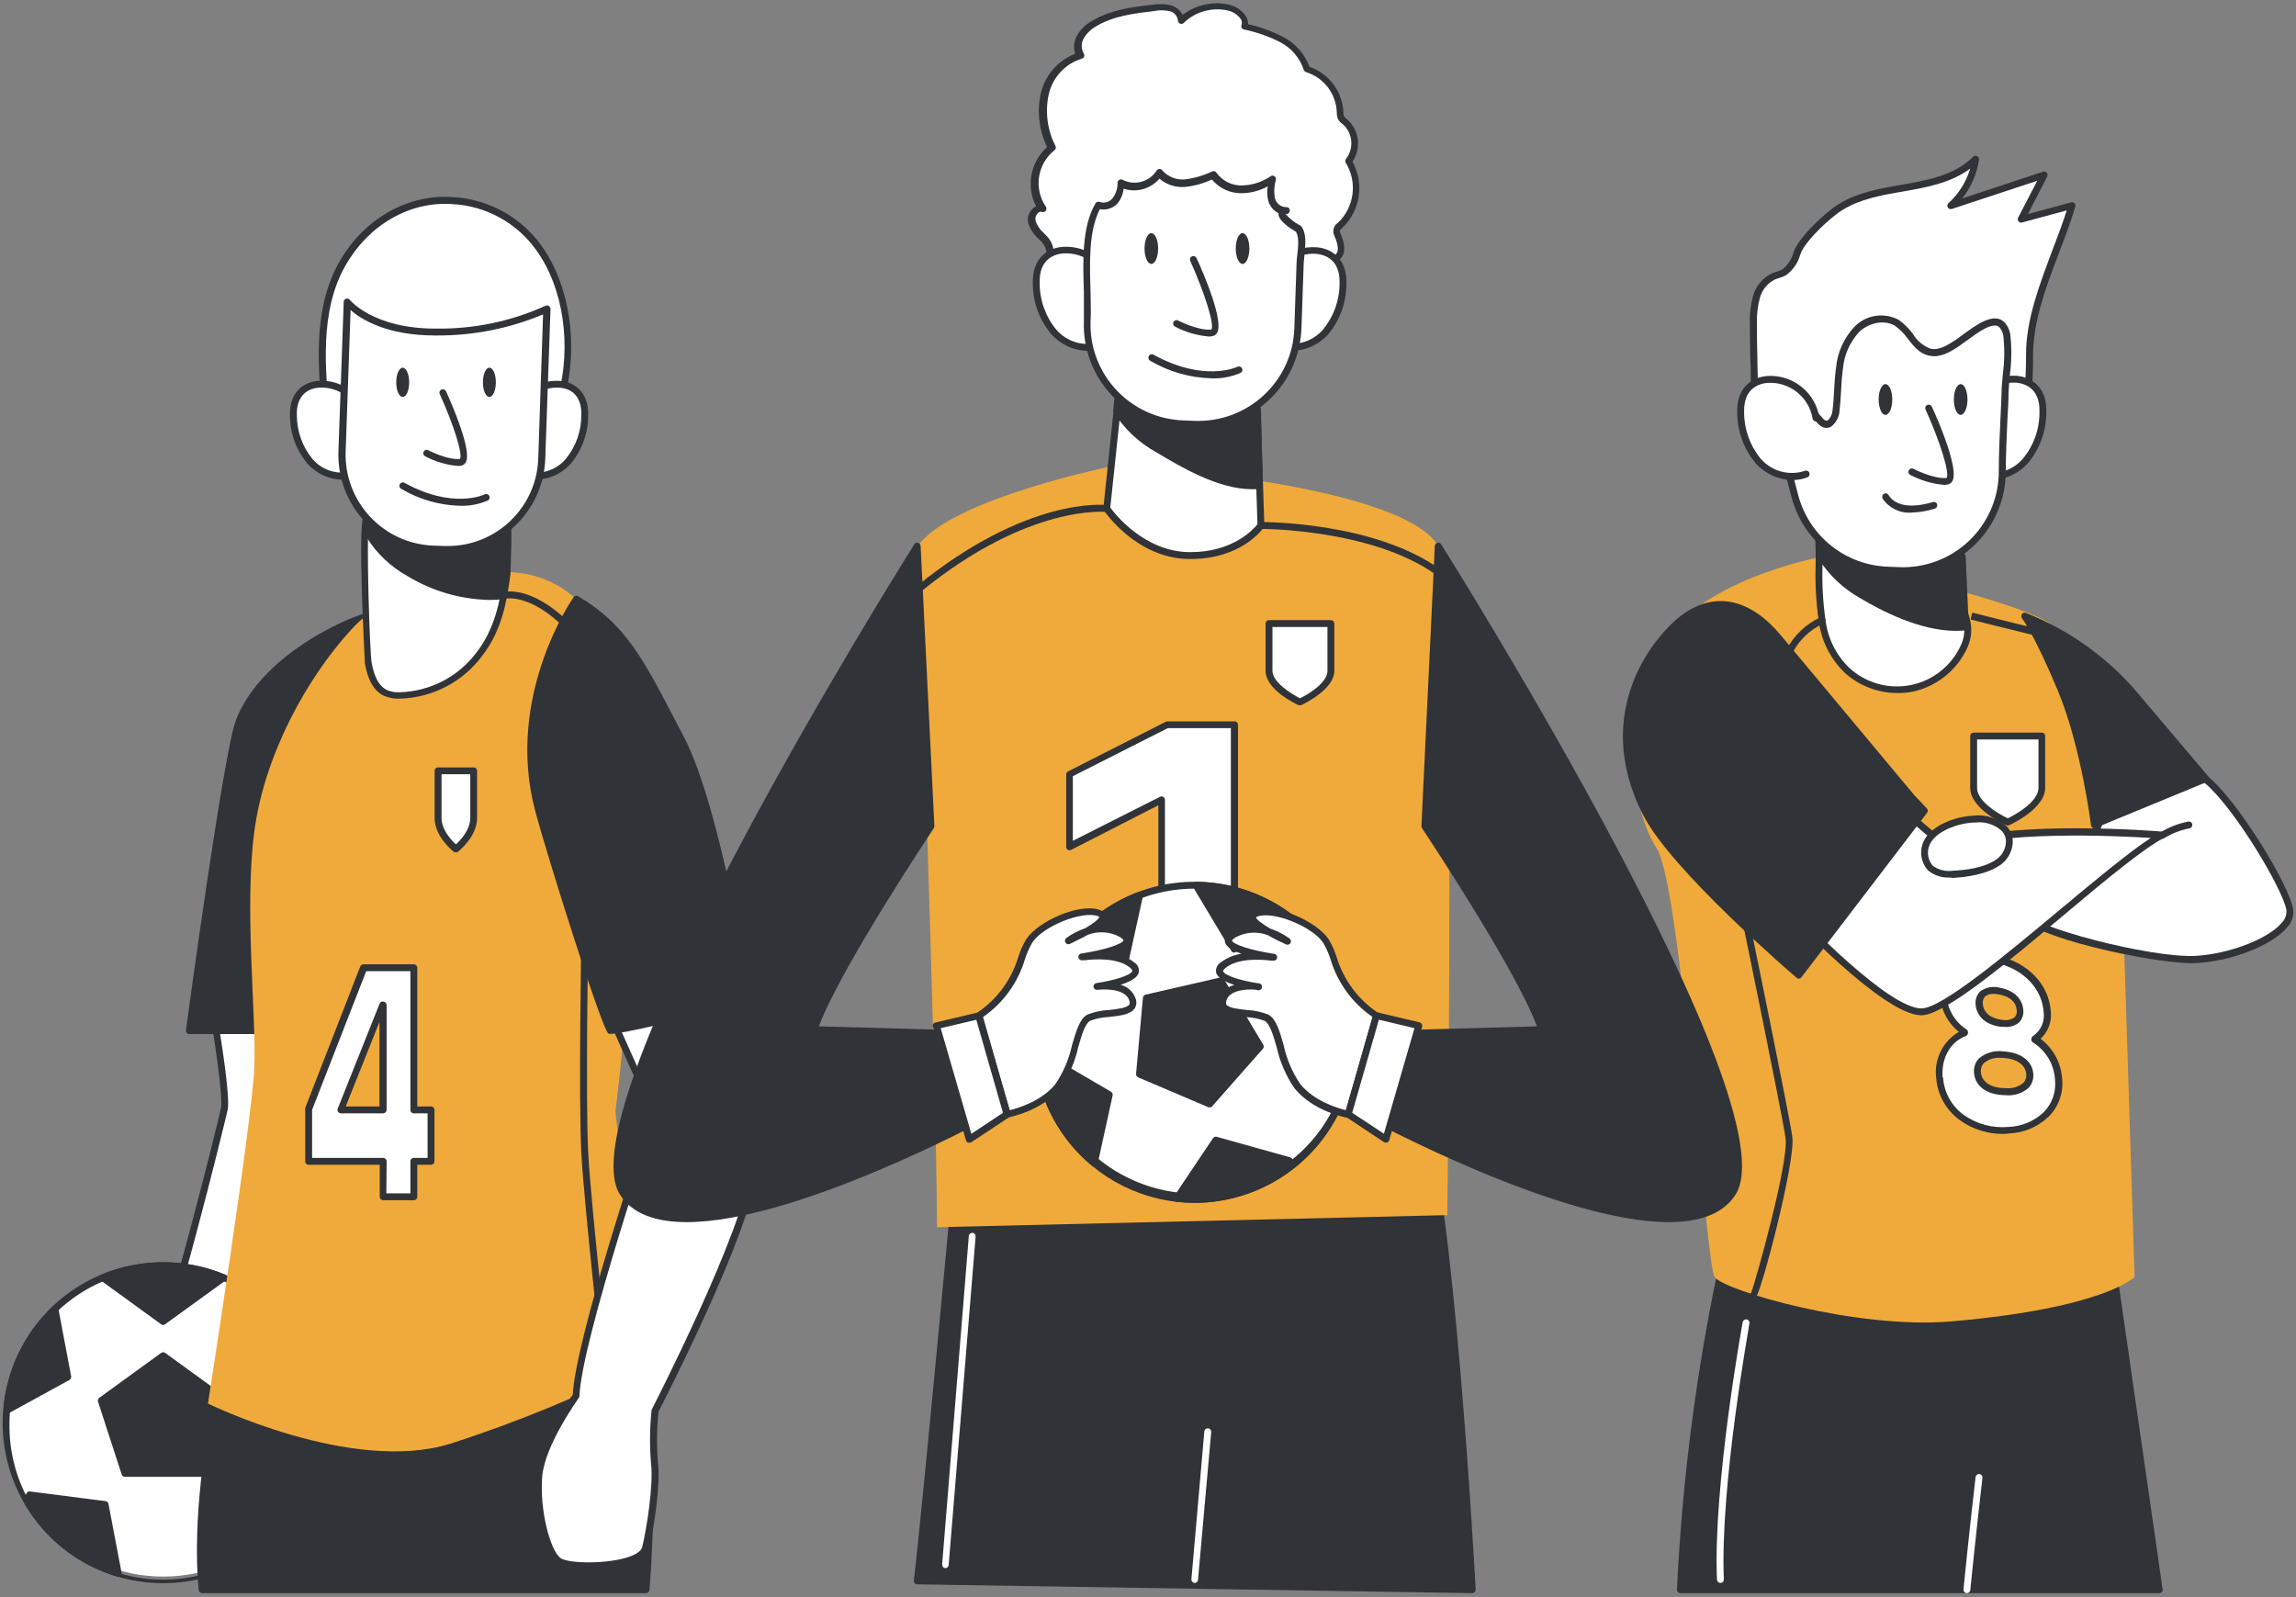 <?xml version="1.0" encoding="UTF-8"?>
<svg width="368px" height="256px" viewBox="0 0 368 256" version="1.1" xmlns="http://www.w3.org/2000/svg" xmlns:xlink="http://www.w3.org/1999/xlink">
    <rect x="0" y="0" width="368" height="256" fill="#808080" stroke="none"/>
    <title>Football team_Flatline 2@2x</title>
    <g id="Page-1" stroke="none" stroke-width="1" fill="none" fill-rule="evenodd">
        <g id="ШФ_Клубы" transform="translate(-496, -360)" fill-rule="nonzero">
            <g id="Football-team_Flatline" transform="translate(496, 360)">
                <path d="M34.157,162.367 C34.157,162.367 36.426,175.513 35.942,177.781 C35.457,180.049 27.05,214.115 23.656,220.897 C23.656,220.897 15.084,232.689 14.28,237.049 C13.475,241.409 13.31,245.934 18.004,246.584 C22.698,247.233 27.369,247.068 29.474,243.193 C31.578,239.317 40.14,215.898 40.14,215.898 L46.277,160.33 L34.157,162.367 Z" id="Path" fill="#FFFFFF"></path>
                <path d="M21.794,247.421 C20.503,247.408 19.214,247.305 17.938,247.112 C16.535,246.994 15.247,246.29 14.39,245.174 C12.858,243.061 13.288,239.669 13.751,236.939 C14.577,232.535 22.863,221.051 23.227,220.567 C26.433,214.126 34.807,180.49 35.413,177.627 C35.787,175.854 34.311,166.055 33.628,162.433 C33.605,162.286 33.641,162.136 33.727,162.015 C33.81,161.897 33.937,161.818 34.08,161.794 L46.2,159.747 C46.371,159.722 46.545,159.774 46.673,159.89 C46.797,160.01 46.858,160.181 46.839,160.352 L40.702,215.909 L40.702,216.042 C40.349,216.999 32.096,239.537 30.003,243.413 C28.262,246.628 25.067,247.421 21.794,247.421 Z M34.807,162.818 C35.27,165.549 36.944,175.777 36.493,177.88 C36.129,179.565 27.678,214.159 24.163,221.139 C24.031,221.326 15.613,232.953 14.831,237.137 C14.368,239.647 14.004,242.763 15.282,244.525 C15.956,245.403 16.976,245.949 18.081,246.022 C24.031,246.848 27.391,245.89 29,242.917 C31.005,239.218 39.115,217.099 39.666,215.799 L45.726,161.035 L34.807,162.818 Z" id="Shape" fill="#303337"></path>
                <path d="M51.356,228.054 C51.07,241.752 39.875,252.707 26.163,252.707 C12.451,252.707 1.256,241.752 0.97,228.054 C0.964,227.373 0.997,226.693 1.069,226.017 C2.176,212.859 13.27,202.793 26.483,202.958 C39.696,203.123 50.535,213.463 51.312,226.644 L51.312,226.644 C51.345,227.107 51.356,227.58 51.356,228.054 Z" id="Path" fill="#FFFFFF"></path>
                <path d="M26.157,253.773 C11.947,253.761 0.431,242.253 0.418,228.054 C0.414,227.355 0.448,226.657 0.518,225.962 C1.173,217.757 5.724,210.362 12.757,206.076 C19.789,201.79 28.451,201.131 36.052,204.305 C39.037,205.521 41.761,207.3 44.073,209.546 C48.75,214.038 51.546,220.138 51.896,226.611 C51.896,227.085 51.896,227.569 51.896,228.054 C51.883,239.426 44.409,249.444 33.507,252.705 C31.121,253.411 28.646,253.77 26.157,253.773 Z M26.157,203.424 C22.909,203.416 19.691,204.056 16.693,205.307 C8.167,208.85 2.343,216.863 1.609,226.061 C1.554,226.666 1.521,227.294 1.521,228.054 C1.332,236.975 5.987,245.301 13.689,249.817 C21.391,254.333 30.935,254.333 38.637,249.817 C46.339,245.301 50.994,236.975 50.805,228.054 C50.805,227.591 50.805,227.14 50.805,226.688 C50.474,220.464 47.778,214.601 43.269,210.294 C41.066,208.146 38.47,206.442 35.622,205.274 C32.623,204.03 29.404,203.401 26.157,203.424 L26.157,203.424 Z" id="Shape" fill="#303337"></path>
                <polygon id="Path" fill="#303337" points="26.168 217.297 16.241 224.508 20.031 236.168 32.295 236.168 36.096 224.508"></polygon>
                <path d="M32.295,236.719 L20.031,236.719 C19.789,236.72 19.575,236.564 19.502,236.333 L15.712,224.674 C15.644,224.447 15.723,224.202 15.91,224.057 L25.827,216.856 C26.02,216.715 26.283,216.715 26.477,216.856 L36.393,224.057 C36.583,224.2 36.663,224.447 36.592,224.674 L32.801,236.333 C32.731,236.556 32.528,236.711 32.295,236.719 Z M20.428,235.618 L31.953,235.618 L35.501,224.718 L26.168,218.001 L16.891,224.74 L20.428,235.618 Z" id="Shape" fill="#303337"></path>
                <path d="M35.842,204.789 L26.157,211.814 L16.527,204.789 C22.723,202.213 29.691,202.213 35.887,204.789 L35.842,204.789 Z" id="Path" fill="#303337"></path>
                <path d="M26.157,212.386 C26.042,212.382 25.931,212.343 25.838,212.276 L16.153,205.241 C15.994,205.123 15.91,204.93 15.932,204.734 C15.956,204.535 16.087,204.366 16.274,204.294 C22.605,201.668 29.721,201.668 36.052,204.294 C36.236,204.367 36.363,204.537 36.382,204.734 C36.405,204.93 36.321,205.123 36.162,205.241 L26.444,212.276 C26.36,212.337 26.261,212.375 26.157,212.386 L26.157,212.386 Z M17.629,204.943 L26.168,211.153 L34.719,204.954 C29.205,202.919 23.146,202.915 17.629,204.943 L17.629,204.943 Z" id="Shape" fill="#303337"></path>
                <path d="M18.973,252.133 C12.75,250.285 7.483,246.103 4.275,240.462 L4.716,239.548 L16.836,241.101 L18.973,252.133 Z" id="Path" fill="#303337"></path>
                <path d="M18.973,252.727 L18.819,252.727 C12.452,250.856 7.065,246.578 3.801,240.803 C3.719,240.645 3.719,240.456 3.801,240.297 L4.242,239.383 C4.335,239.161 4.566,239.03 4.804,239.064 L16.924,240.616 C17.157,240.65 17.342,240.826 17.387,241.057 L19.48,252.067 C19.513,252.255 19.447,252.446 19.304,252.573 C19.217,252.664 19.099,252.719 18.973,252.727 Z M4.903,240.484 C7.878,245.619 12.627,249.491 18.257,251.373 L16.417,241.64 L5.035,240.187 L4.903,240.484 Z" id="Shape" fill="#303337"></path>
                <path d="M48.051,240.506 C44.832,246.128 39.567,250.292 33.352,252.133 L35.446,241.123 L47.566,239.57 L48.051,240.506 Z" id="Path" fill="#231F20"></path>
                <path d="M33.352,252.727 C33.217,252.73 33.086,252.679 32.989,252.584 C32.846,252.457 32.779,252.266 32.812,252.078 L34.906,241.068 C34.952,240.834 35.143,240.656 35.38,240.627 L47.5,239.075 C47.741,239.04 47.976,239.171 48.073,239.394 L48.503,240.308 C48.585,240.467 48.585,240.656 48.503,240.814 C45.231,246.583 39.847,250.857 33.485,252.738 L33.352,252.727 Z M35.909,241.64 L34.069,251.373 C39.699,249.485 44.449,245.615 47.434,240.484 L47.29,240.187 L35.909,241.64 Z" id="Shape" fill="#231F20"></path>
                <path d="M10.82,220.677 L1.102,226.017 C1.584,219.855 4.331,214.089 8.815,209.832 L10.82,220.677 Z" id="Path" fill="#303337"></path>
                <path d="M1.102,226.567 C0.996,226.569 0.892,226.538 0.804,226.479 C0.637,226.373 0.543,226.181 0.562,225.984 C1.064,219.699 3.864,213.82 8.429,209.468 C8.574,209.325 8.788,209.278 8.98,209.347 C9.171,209.41 9.313,209.569 9.355,209.766 L11.404,220.611 C11.448,220.844 11.337,221.08 11.128,221.194 L1.377,226.534 C1.289,226.567 1.195,226.578 1.102,226.567 L1.102,226.567 Z M8.462,210.955 C4.754,214.795 2.402,219.739 1.763,225.037 L10.247,220.391 L8.462,210.955 Z" id="Shape" fill="#303337"></path>
                <path d="M51.312,226.644 L41.506,221.304 L43.71,209.975 C48.259,214.373 50.975,220.328 51.312,226.644 L51.312,226.644 Z" id="Path" fill="#231F20"></path>
                <path d="M51.312,227.195 C51.22,227.194 51.129,227.171 51.048,227.129 L41.241,221.756 C41.033,221.641 40.922,221.406 40.966,221.172 L43.115,209.832 C43.146,209.631 43.293,209.467 43.489,209.413 C43.683,209.35 43.896,209.401 44.04,209.546 C48.717,214.038 51.513,220.138 51.863,226.611 C51.872,226.81 51.776,226.998 51.61,227.107 C51.52,227.162 51.417,227.193 51.312,227.195 L51.312,227.195 Z M42.123,220.985 L50.684,225.708 C50.163,220.227 47.811,215.081 44.007,211.098 L42.123,220.985 Z" id="Shape" fill="#231F20"></path>
                <path d="M58.397,98.904 C53.99,100.358 42.002,106.017 38.311,115.64 C36.338,120.771 30.333,165.186 30.333,165.186 L46.508,165.186 L58.397,98.904 Z" id="Path" fill="#303337"></path>
                <path d="M46.508,165.747 L30.344,165.747 C30.186,165.745 30.036,165.676 29.932,165.555 C29.829,165.435 29.782,165.276 29.804,165.12 C30.047,163.303 35.842,120.572 37.804,115.453 C41.374,106.16 52.723,100.215 58.232,98.376 C58.415,98.315 58.617,98.357 58.761,98.486 C58.911,98.608 58.983,98.802 58.948,98.992 L47.048,165.296 C47.005,165.559 46.775,165.751 46.508,165.747 L46.508,165.747 Z M30.972,164.646 L46.045,164.646 L57.692,99.686 C52.117,101.767 42.079,107.393 38.839,115.794 C37.032,120.517 31.711,159.229 30.972,164.646 L30.972,164.646 Z" id="Shape" fill="#303337"></path>
                <path d="M34.818,223.639 C34.818,224.442 31.105,240.914 32.394,254.808 L103.506,254.808 C103.506,254.808 106.415,221.536 99.462,209.105 L34.818,223.639 Z" id="Path" fill="#303337"></path>
                <path d="M103.506,255.359 L32.394,255.359 C32.108,255.355 31.871,255.137 31.843,254.852 C30.741,243.171 33.209,229.529 34.047,225.125 C34.179,224.398 34.289,223.76 34.3,223.639 C34.311,223.387 34.486,223.173 34.73,223.11 L99.385,208.577 C99.62,208.526 99.861,208.633 99.98,208.841 C106.932,221.282 104.211,253.498 104.09,254.863 C104.061,255.159 103.802,255.378 103.506,255.359 Z M32.901,254.258 L102.999,254.258 C103.318,250.096 105.269,221.293 99.176,209.733 L35.27,224.046 L35.06,225.268 C34.311,229.672 31.953,242.829 32.901,254.258 Z" id="Shape" fill="#303337"></path>
                <path d="M74.737,92.386 C74.737,92.386 63.421,93.146 56.314,100.897 C49.208,108.648 42.409,120.925 40.768,133.223 C39.126,145.521 41.087,162.62 40.768,171.021 C40.448,179.422 33.33,224.971 33.33,224.971 C33.33,224.971 56.281,236.278 72.115,231.434 C82.894,227.963 93.38,223.641 103.473,218.508 L98.625,178.134 C99.914,169.413 105.809,109.265 96.421,100.413 C93.722,97.836 89.248,89.182 74.737,92.386 Z" id="Path" fill="#F0AA3B"></path>
                <path d="M97.721,225.808 C97.443,225.805 97.208,225.599 97.17,225.323 C97.17,225.004 93.611,193.394 93.171,184.751 C92.73,176.108 93.171,150.454 93.171,150.19 C93.167,150.042 93.226,149.899 93.333,149.797 C93.44,149.694 93.585,149.641 93.733,149.65 C93.879,149.653 94.018,149.714 94.119,149.819 C94.22,149.925 94.275,150.066 94.272,150.212 C94.272,150.465 93.843,176.086 94.272,184.696 C94.702,193.306 98.239,224.883 98.272,225.202 C98.304,225.503 98.088,225.773 97.787,225.808 L97.721,225.808 Z" id="Path" fill="#303337"></path>
                <path d="M96.719,160.22 L104.905,178.519 C104.905,178.519 92.708,214.489 92.344,223.749 C92.344,223.749 86.835,231.28 86.372,236.664 C85.91,242.048 87.673,248.94 89.612,250.228 C91.551,251.516 102.757,251.329 103.506,248.026 C104.255,244.723 105.335,237.897 104.905,234.451 C104.679,231.657 104.712,228.848 105.004,226.061 C105.004,226.061 119.989,197.082 120.86,187.173 C121.73,177.264 116.981,156.157 116.981,156.157 L96.719,160.22 Z" id="Path" fill="#FFFFFF"></path>
                <path d="M94.438,251.516 C92.686,251.634 90.93,251.352 89.303,250.691 C87.1,249.248 85.381,242.147 85.821,236.62 C86.24,231.478 91.022,224.64 91.804,223.55 C92.278,214.346 103.241,181.712 104.321,178.552 L96.212,160.44 C96.149,160.287 96.157,160.115 96.234,159.968 C96.31,159.822 96.447,159.717 96.608,159.68 L116.871,155.585 C117.162,155.53 117.444,155.715 117.51,156.003 C117.708,156.873 122.259,177.308 121.4,187.184 C120.54,197.06 106.635,224.145 105.544,226.27 C105.265,228.985 105.235,231.719 105.456,234.44 C105.886,237.875 104.861,244.679 104.046,248.202 C103.825,249.127 102.944,249.876 101.578,250.404 C99.279,251.18 96.864,251.556 94.438,251.516 L94.438,251.516 Z M97.501,160.627 L105.412,178.299 C105.461,178.426 105.461,178.568 105.412,178.695 C105.291,179.058 93.226,214.698 92.873,223.771 C92.865,223.878 92.827,223.981 92.763,224.068 C92.763,224.145 87.32,231.544 86.901,236.708 C86.472,242.125 88.223,248.654 89.887,249.777 C91.198,250.647 97.743,250.757 101.159,249.413 C101.886,249.127 102.79,248.632 102.944,247.949 C103.649,244.976 104.762,238.04 104.343,234.583 C104.108,231.742 104.138,228.885 104.431,226.05 C104.442,225.984 104.464,225.92 104.497,225.863 C104.641,225.576 119.438,196.774 120.287,187.085 C121.058,178.277 117.246,160.099 116.529,156.774 L97.501,160.627 Z" id="Shape" fill="#303337"></path>
                <path d="M92.388,96.042 C92.388,96.042 81.37,111.456 86.306,129.81 C88.962,139.719 97.148,164.745 97.798,165.175 C98.448,165.604 119.835,160.22 119.835,160.22 C119.835,160.22 115.13,129.601 109.092,118.183 C103.054,106.766 100.432,100.765 92.388,96.042 Z" id="Path" fill="#303337"></path>
                <path d="M97.886,165.714 C97.611,165.714 97.545,165.714 97.49,165.626 C96.476,164.954 87.827,137.66 85.777,129.953 C80.874,111.533 91.826,95.877 91.937,95.722 C92.103,95.491 92.418,95.424 92.664,95.568 C100.101,99.972 102.878,105.235 107.924,114.88 L109.522,117.93 C115.527,129.292 120.132,158.877 120.32,160.132 C120.368,160.413 120.19,160.683 119.912,160.748 C102.845,165.064 98.911,165.714 97.886,165.714 Z M92.554,96.779 C90.89,99.367 82.516,113.427 86.846,129.667 C89.502,139.642 96.961,162.235 98.118,164.646 C99.991,164.514 111.626,161.706 119.152,159.813 C118.513,155.816 114.05,128.852 108.552,118.436 L106.944,115.387 C102.095,106.127 99.385,100.941 92.554,96.779 Z" id="Shape" fill="#303337"></path>
                <path d="M58.761,83.083 C57.989,83.083 58.761,104.696 59.025,106.204 C59.356,108.109 60.061,110.201 61.813,111.005 C62.537,111.293 63.314,111.424 64.093,111.39 C69.107,111.22 73.773,108.791 76.786,104.784 C79.772,100.952 80.632,96.669 81.26,91.99 C81.359,91.208 81.557,82.29 81.26,82.29 L58.761,83.083 Z" id="Path" fill="#FFFFFF"></path>
                <path d="M64.049,111.984 C63.205,112.015 62.363,111.865 61.581,111.544 C59.984,110.817 58.97,109.111 58.485,106.347 C58.485,106.149 57.273,84.019 58.287,82.763 C58.404,82.634 58.565,82.552 58.738,82.532 L58.738,82.532 L81.216,81.838 C81.383,81.835 81.543,81.903 81.657,82.026 C82.252,82.675 81.811,92.067 81.8,92.155 C81.227,96.559 80.389,101.139 77.227,105.202 C74.112,109.345 69.277,111.842 64.093,111.984 L64.049,111.984 Z M59.135,83.677 C58.672,86.309 59.267,104.597 59.565,106.215 C59.995,108.593 60.799,110.025 62.044,110.619 C62.692,110.887 63.393,111.003 64.093,110.96 C68.935,110.816 73.448,108.478 76.357,104.608 C79.354,100.754 80.147,96.306 80.764,92.089 C80.874,91.263 80.984,84.69 80.852,83.028 L59.135,83.677 Z" id="Shape" fill="#303337"></path>
                <path d="M89.314,65.797 C89.569,65.118 89.79,64.428 89.975,63.727 C93.611,50.372 88.256,33.229 72.511,32.139 C65.14,31.632 58.529,35.937 54.882,42.213 C50.376,50.063 51.577,60.105 52.458,68.759 C52.455,69.332 52.628,69.893 52.954,70.366 C53.846,71.467 55.598,70.729 56.766,70.707 C58.452,70.707 60.182,70.961 61.879,71.049 C64.788,71.192 67.707,71.291 70.627,71.247 C74.836,71.181 79.078,71.544 83.243,70.883 C85.028,70.597 86.251,70.586 87.441,69.155 C88.247,68.147 88.88,67.012 89.314,65.797 L89.314,65.797 Z" id="Path" fill="#FFFFFF"></path>
                <path d="M76.952,71.841 L74.373,71.841 C73.139,71.841 71.916,71.841 70.682,71.841 C68.137,71.841 65.338,71.841 61.868,71.643 C61.218,71.643 60.557,71.544 59.884,71.489 C58.856,71.372 57.823,71.31 56.788,71.302 C56.47,71.319 56.154,71.356 55.841,71.412 C54.739,71.566 53.406,71.764 52.535,70.762 C52.133,70.208 51.914,69.542 51.907,68.858 L51.786,67.624 C50.96,59.169 50.023,49.59 54.408,41.938 C58.353,35.056 65.294,31.104 72.511,31.588 C78.286,31.882 83.6,34.824 86.912,39.56 C91.32,45.835 92.774,55.381 90.46,63.87 C90.24,64.674 90.019,65.367 89.788,65.984 L89.788,65.984 C89.346,67.257 88.694,68.448 87.86,69.507 C86.881,70.638 85.467,71.299 83.97,71.324 L83.331,71.423 C81.219,71.73 79.086,71.87 76.952,71.841 Z M71.795,70.74 C72.655,70.74 73.525,70.74 74.384,70.74 C77.328,70.87 80.278,70.741 83.199,70.355 L83.838,70.256 C85.065,70.268 86.235,69.746 87.044,68.825 C87.802,67.867 88.391,66.787 88.785,65.632 L88.785,65.632 C89.036,64.968 89.253,64.292 89.435,63.606 C91.639,55.414 90.328,46.243 86.042,40.22 C82.922,35.755 77.91,32.983 72.467,32.711 C65.669,32.249 59.124,36.014 55.4,42.51 C51.18,49.854 52.094,59.246 52.921,67.536 L53.042,68.725 C53.029,69.185 53.156,69.638 53.406,70.025 C53.868,70.564 54.794,70.432 55.686,70.3 C56.051,70.24 56.419,70.2 56.788,70.179 C57.863,70.186 58.937,70.248 60.006,70.366 C60.645,70.366 61.295,70.487 61.934,70.52 C65.36,70.696 68.126,70.762 70.66,70.718 L71.795,70.74 Z" id="Shape" fill="#303337"></path>
                <path d="M58.496,67.415 C57.67,60.809 46.762,58.772 47.026,66.567 C47.021,69.273 47.964,71.895 49.692,73.977 C51.499,76.058 54.383,76.845 56.998,75.97" id="Path" fill="#FFFFFF"></path>
                <path d="M54.904,76.895 C52.761,76.859 50.729,75.934 49.296,74.341 C47.48,72.182 46.482,69.454 46.475,66.634 C46.343,62.78 48.745,61.217 51.037,61.04 C54.945,60.774 58.413,63.528 59.036,67.393 C59.055,67.537 59.015,67.681 58.926,67.795 C58.837,67.909 58.706,67.982 58.562,67.999 C58.263,68.032 57.991,67.823 57.945,67.525 C57.379,64.254 54.442,61.93 51.125,62.13 C48.778,62.318 47.489,63.947 47.577,66.534 C47.574,69.108 48.466,71.603 50.1,73.592 C51.748,75.507 54.392,76.234 56.788,75.431 C56.975,75.326 57.205,75.339 57.379,75.463 C57.553,75.588 57.639,75.801 57.6,76.012 C57.56,76.222 57.403,76.39 57.196,76.444 C56.469,76.743 55.69,76.897 54.904,76.895 Z" id="Path" fill="#303337"></path>
                <path d="M82.252,67.415 C83.089,60.809 93.997,58.772 93.722,66.567 C93.727,69.273 92.783,71.895 91.055,73.977 C89.248,76.065 86.356,76.853 83.739,75.97" id="Path" fill="#FFFFFF"></path>
                <path d="M85.843,76.895 C85.058,76.899 84.28,76.749 83.552,76.455 C83.416,76.401 83.307,76.295 83.249,76.161 C83.191,76.026 83.189,75.875 83.243,75.739 C83.364,75.459 83.687,75.327 83.97,75.442 C86.363,76.243 89.003,75.516 90.647,73.603 C92.289,71.618 93.181,69.12 93.171,66.545 C93.259,63.903 91.97,62.274 89.634,62.141 C86.313,61.936 83.369,64.26 82.802,67.536 C82.762,67.837 82.487,68.049 82.185,68.01 C82.042,67.993 81.911,67.92 81.822,67.806 C81.733,67.692 81.693,67.548 81.712,67.404 C82.34,63.538 85.811,60.785 89.722,61.051 C92.003,61.228 94.405,62.791 94.272,66.645 C94.262,69.462 93.268,72.187 91.463,74.352 C90.021,75.938 87.988,76.859 85.843,76.895 Z" id="Path" fill="#303337"></path>
                <path d="M59.311,85.956 C60.886,88.418 63.048,90.45 65.603,91.869 C70.061,94.628 75.282,95.897 80.511,95.491 L80.753,85.868 C76.974,86.206 73.169,86.098 69.415,85.549 C66.067,85.323 62.774,84.58 59.653,83.347 L59.311,85.956 Z" id="Path" fill="#303337"></path>
                <path d="M78.428,96.163 C73.797,96.066 69.274,94.748 65.316,92.342 C62.673,90.884 60.441,88.782 58.827,86.232 C58.772,86.131 58.749,86.016 58.761,85.901 L59.058,83.248 C59.078,83.074 59.18,82.919 59.332,82.832 C59.484,82.746 59.669,82.736 59.829,82.807 C62.896,84.029 66.133,84.771 69.426,85.01 C73.157,85.563 76.941,85.671 80.698,85.329 C80.855,85.317 81.01,85.368 81.128,85.472 C81.248,85.577 81.313,85.731 81.304,85.89 L81.062,95.513 C81.053,95.787 80.848,96.015 80.577,96.053 C79.863,96.129 79.146,96.166 78.428,96.163 L78.428,96.163 Z M59.873,85.879 C61.401,88.176 63.466,90.065 65.889,91.384 C70.109,93.985 75.02,95.241 79.971,94.985 L80.191,86.463 C76.556,86.734 72.902,86.609 69.294,86.089 C66.145,85.836 63.044,85.166 60.072,84.096 L59.873,85.879 Z" id="Shape" fill="#303337"></path>
                <path d="M87.673,49.546 L86.835,73.504 C86.801,74.528 86.665,75.546 86.427,76.543 C84.724,83.515 78.356,88.333 71.178,88.081 L69.415,88.015 C65.397,87.88 61.598,86.154 58.855,83.217 C56.112,80.28 54.651,76.374 54.794,72.359 L55.631,48.445 C55.631,48.445 59.378,53.366 70.098,53.267 C76.159,53.328 82.158,52.058 87.673,49.546 L87.673,49.546 Z" id="Path" fill="#FFFFFF"></path>
                <path d="M71.696,88.632 L71.156,88.632 L69.393,88.566 C60.727,88.261 53.946,80.997 54.243,72.337 L55.091,48.379 C55.092,48.149 55.245,47.947 55.466,47.883 C55.687,47.808 55.932,47.884 56.072,48.07 C56.072,48.07 59.763,52.673 69.801,52.673 L70.098,52.673 C76.069,52.729 81.981,51.482 87.419,49.017 C87.594,48.929 87.803,48.938 87.969,49.042 C88.136,49.145 88.236,49.328 88.234,49.524 L87.397,73.493 C87.361,74.554 87.22,75.608 86.978,76.642 C85.25,83.675 78.943,88.623 71.696,88.632 L71.696,88.632 Z M56.193,49.689 L55.4,72.37 C55.127,80.393 61.388,87.131 69.415,87.454 L71.189,87.52 L71.685,87.52 C79.568,87.565 86.046,81.312 86.273,73.438 L87.044,50.394 C81.666,52.649 75.887,53.799 70.054,53.774 L69.746,53.774 C61.956,53.774 57.835,51.153 56.193,49.689 Z" id="Shape" fill="#303337"></path>
                <path d="M70.98,62.945 C70.98,62.945 75.96,73.955 73.756,74.109 C71.553,74.264 68.435,72.667 68.435,72.667" id="Path" fill="#FFFFFF"></path>
                <path d="M73.382,74.682 C71.56,74.525 69.787,74.005 68.17,73.152 C67.982,73.067 67.857,72.885 67.846,72.68 C67.834,72.475 67.938,72.28 68.115,72.175 C68.293,72.071 68.514,72.074 68.688,72.183 C68.688,72.183 71.707,73.768 73.712,73.559 C74.23,72.953 72.765,68.186 70.484,63.165 C70.421,63.033 70.415,62.881 70.467,62.743 C70.519,62.606 70.625,62.496 70.759,62.439 C71.037,62.321 71.357,62.442 71.487,62.714 C72.489,64.916 75.696,72.315 74.649,74.12 C74.472,74.423 74.161,74.624 73.812,74.66 L73.382,74.682 Z" id="Path" fill="#303337"></path>
                <path d="M73.734,81.068 C70.431,80.986 67.203,80.061 64.358,78.381 C64.162,78.301 64.03,78.115 64.018,77.904 C64.006,77.693 64.116,77.493 64.301,77.391 C64.486,77.288 64.714,77.301 64.887,77.424 C72.6,81.662 77.591,79.284 77.646,79.262 C77.823,79.156 78.044,79.157 78.22,79.266 C78.396,79.375 78.496,79.572 78.479,79.778 C78.463,79.984 78.332,80.163 78.142,80.242 C76.751,80.838 75.246,81.12 73.734,81.068 Z" id="Path" fill="#303337"></path>
                <ellipse id="Oval" fill="#303337" cx="64.545" cy="61.283" rx="1.036" ry="2.345"></ellipse>
                <ellipse id="Oval" fill="#303337" cx="78.439" cy="61.283" rx="1.036" ry="2.345"></ellipse>
                <path d="M91.066,100.963 C90.919,100.963 90.778,100.908 90.67,100.809 C84.709,94.798 80.753,95.998 80.687,96.02 C80.398,96.114 80.087,95.956 79.993,95.667 C79.898,95.382 80.05,95.073 80.334,94.974 C80.511,94.908 84.951,93.476 91.452,100.027 C91.556,100.131 91.615,100.271 91.615,100.418 C91.615,100.565 91.556,100.706 91.452,100.809 C91.35,100.912 91.211,100.968 91.066,100.963 L91.066,100.963 Z" id="Path" fill="#303337"></path>
                <path d="M73.073,136.075 C73.073,136.075 70.22,133.873 70.22,131.12 L70.22,123.545 L75.927,123.545 L75.927,131.12 C75.927,133.851 73.073,136.075 73.073,136.075 Z" id="Path" fill="#FFFFFF"></path>
                <path d="M73.073,136.625 C72.948,136.633 72.823,136.598 72.721,136.526 C72.6,136.427 69.658,134.104 69.658,131.131 L69.658,123.556 C69.658,123.252 69.904,123.006 70.209,123.006 L75.916,123.006 C76.22,123.006 76.467,123.252 76.467,123.556 L76.467,131.131 C76.467,134.104 73.525,136.427 73.404,136.526 C73.307,136.594 73.191,136.628 73.073,136.625 Z M70.77,124.096 L70.77,131.12 C70.77,133.025 72.357,134.687 73.073,135.348 C73.789,134.687 75.376,133.014 75.376,131.12 L75.376,124.096 L70.77,124.096 Z" id="Shape" fill="#303337"></path>
                <path d="M61.416,186.149 L49.472,186.149 L49.472,177.792 L58.287,155.122 L66.33,155.122 L66.33,177.902 L69.14,177.902 L69.14,186.149 L66.33,186.149 L66.33,191.83 L61.416,191.83 L61.416,186.149 Z M61.416,177.902 L61.416,161.079 L61.416,161.079 L54.651,177.902 L61.416,177.902 Z" id="Shape" fill="#FFFFFF"></path>
                <path d="M66.33,192.381 L61.416,192.381 C61.112,192.381 60.865,192.134 60.865,191.83 L60.865,186.699 L49.472,186.699 C49.168,186.699 48.921,186.453 48.921,186.149 L48.921,177.792 C48.906,177.727 48.906,177.659 48.921,177.594 L57.736,154.924 C57.812,154.71 58.016,154.568 58.243,154.572 L66.33,154.572 C66.634,154.572 66.881,154.818 66.881,155.122 L66.881,177.352 L69.085,177.352 C69.389,177.352 69.636,177.598 69.636,177.902 L69.636,186.149 C69.636,186.453 69.389,186.699 69.085,186.699 L66.881,186.699 L66.881,191.83 C66.881,192.134 66.634,192.381 66.33,192.381 Z M61.923,191.28 L65.779,191.28 L65.779,186.149 C65.779,185.845 66.026,185.598 66.33,185.598 L68.534,185.598 L68.534,178.453 L66.33,178.453 C66.026,178.453 65.779,178.206 65.779,177.902 L65.779,155.673 L58.694,155.673 L50.023,177.891 L50.023,185.598 L61.416,185.598 C61.72,185.598 61.967,185.845 61.967,186.149 L61.923,191.28 Z M61.372,178.453 L54.651,178.453 C54.466,178.453 54.293,178.362 54.188,178.211 C54.088,178.057 54.067,177.864 54.133,177.693 L60.843,160.87 C60.929,160.66 61.134,160.525 61.361,160.528 C61.675,160.527 61.938,160.766 61.967,161.079 L61.967,177.902 C61.961,178.204 61.718,178.447 61.416,178.453 L61.372,178.453 Z M55.411,177.352 L60.821,177.352 L60.821,163.798 L55.411,177.352 Z" id="Shape" fill="#303337"></path>
                <path d="M346.118,254.808 L338.184,199.758 L276.482,200.936 C272.603,218.666 270.226,236.691 269.375,254.819 L346.118,254.808 Z" id="Path" fill="#303337"></path>
                <path d="M346.118,255.359 L269.331,255.359 C269.181,255.359 269.037,255.298 268.933,255.19 C268.83,255.082 268.774,254.936 268.78,254.786 C269.65,236.636 272.034,218.59 275.909,200.837 C275.967,200.594 276.178,200.42 276.427,200.407 L338.129,199.229 C338.41,199.209 338.657,199.413 338.691,199.691 L346.624,254.742 C346.648,254.901 346.6,255.063 346.492,255.183 C346.396,255.289 346.261,255.352 346.118,255.359 L346.118,255.359 Z M269.904,254.258 L345.489,254.258 L337.711,200.308 L276.89,201.486 C273.137,218.858 270.815,236.507 269.948,254.258 L269.904,254.258 Z" id="Shape" fill="#303337"></path>
                <path d="M291.985,89.248 C291.985,89.248 271.27,92.959 265.541,104.663 C259.811,116.366 261.618,129.986 265.541,135.987 C269.463,141.987 273.375,202.565 274.807,204.69 C276.24,206.815 297.505,213.124 312.798,211.803 C337.38,209.667 342.129,204.69 342.129,204.69 L340.344,148.439 C340.344,148.439 354.591,160.187 361.719,146.655 C368.848,133.124 333.226,104.564 329.304,100.523 C325.381,96.482 291.985,89.248 291.985,89.248 Z" id="Path" fill="#F0AA3B"></path>
                <path d="M310.881,172.75 C310.639,169.314 312.324,166.573 314.969,165.593 L314.969,165.516 C313.002,164.226 311.732,162.11 311.52,159.769 C311.168,154.847 314.903,152.634 320.048,153.768 C324.687,154.792 327.86,158.051 328.158,162.169 C328.404,163.896 327.632,165.611 326.174,166.573 L326.174,166.65 C328.433,168.054 329.855,170.48 329.976,173.135 C330.284,177.594 327.023,180.842 321.987,181.205 C316.324,181.58 311.267,178.178 310.881,172.75 Z M325.348,172.133 C325.227,170.426 323.673,169.193 321.128,169.039 C318.583,168.885 316.809,170.03 316.941,171.891 C317.073,173.751 318.858,175.007 321.547,174.996 C324.235,174.985 325.469,173.961 325.348,172.133 Z M323.739,161.905 C323.618,160.297 322.395,159.174 320.434,158.833 C318.473,158.491 317.128,159.262 317.239,161.035 C317.349,162.807 318.748,163.82 320.797,164.052 C322.847,164.283 323.85,163.435 323.739,161.905 Z" id="Shape" fill="#FFFFFF"></path>
                <path d="M321.073,181.756 C318.584,181.777 316.153,181.006 314.131,179.554 C311.913,177.965 310.519,175.47 310.33,172.75 L310.33,172.75 C309.961,169.789 311.396,166.894 313.977,165.395 C312.227,164.02 311.132,161.976 310.958,159.758 C310.686,157.765 311.401,155.764 312.875,154.396 C314.55,152.953 317.139,152.524 320.158,153.184 C325.04,154.286 328.389,157.765 328.698,162.092 C328.893,163.738 328.282,165.378 327.056,166.496 C329.112,168.056 330.381,170.438 330.527,173.014 C330.726,175.243 329.918,177.444 328.323,179.014 C326.603,180.652 324.34,181.6 321.965,181.679 C321.734,181.745 321.392,181.756 321.073,181.756 Z M311.432,172.717 C311.592,175.104 312.803,177.297 314.737,178.706 C316.82,180.178 319.359,180.862 321.899,180.633 C324.007,180.567 326.017,179.733 327.552,178.288 C328.9,176.928 329.57,175.039 329.381,173.135 C329.263,170.669 327.946,168.416 325.855,167.101 C325.695,167.01 325.592,166.845 325.579,166.661 C325.555,166.443 325.642,166.228 325.811,166.088 C327.096,165.244 327.774,163.733 327.552,162.213 C327.276,158.381 324.246,155.276 319.839,154.308 C317.172,153.713 314.925,154.054 313.514,155.276 C312.323,156.412 311.75,158.05 311.972,159.68 C312.177,161.862 313.37,163.83 315.211,165.02 C315.338,165.12 315.417,165.267 315.432,165.428 C315.456,165.693 315.316,165.946 315.079,166.066 C312.6,166.991 311.134,169.579 311.355,172.672 L311.432,172.717 Z M321.514,175.546 C318.517,175.546 316.555,174.159 316.39,171.935 C316.311,171.085 316.609,170.244 317.206,169.634 C318.309,168.724 319.746,168.324 321.161,168.533 C323.938,168.698 325.745,170.085 325.899,172.133 L325.899,172.133 C325.966,172.935 325.704,173.73 325.172,174.335 C324.181,175.219 322.871,175.661 321.547,175.557 L321.514,175.546 Z M320.632,169.557 C319.68,169.478 318.735,169.774 317.999,170.382 C317.617,170.764 317.431,171.299 317.492,171.836 C317.613,173.454 319.112,174.423 321.514,174.423 L321.514,174.423 C322.529,174.518 323.54,174.205 324.323,173.553 C324.667,173.169 324.828,172.655 324.764,172.144 L324.764,172.144 C324.654,170.691 323.244,169.7 321.062,169.568 L320.632,169.557 Z M321.392,164.58 C321.161,164.596 320.929,164.596 320.698,164.58 C318.373,164.316 316.787,162.928 316.655,161.046 C316.553,160.254 316.826,159.461 317.393,158.899 C318.283,158.244 319.422,158.03 320.489,158.315 C322.693,158.69 324.158,160.033 324.29,161.894 L324.29,161.894 C324.372,162.626 324.122,163.358 323.607,163.886 C322.989,164.402 322.195,164.658 321.392,164.602 L321.392,164.58 Z M319.53,159.306 C319.054,159.272 318.582,159.409 318.197,159.691 C317.878,160.026 317.735,160.491 317.812,160.947 C317.9,162.301 319.079,163.259 320.886,163.468 C321.58,163.618 322.306,163.474 322.891,163.072 C323.166,162.775 323.295,162.372 323.244,161.971 L323.244,161.971 C323.144,160.627 322.142,159.691 320.357,159.394 C320.084,159.345 319.808,159.315 319.53,159.306 L319.53,159.306 Z" id="Shape" fill="#303337"></path>
                <path d="M321.811,131.781 C321.811,131.781 316.302,129.325 316.302,126.276 L316.302,117.941 L327.243,117.941 L327.243,126.276 C327.243,129.325 321.811,131.781 321.811,131.781 Z" id="Path" fill="#FFFFFF"></path>
                <path d="M321.811,132.331 C321.731,132.329 321.652,132.31 321.58,132.276 C321.348,132.177 315.784,129.645 315.784,126.309 L315.784,117.974 C315.784,117.67 316.031,117.423 316.335,117.423 L327.243,117.423 C327.547,117.423 327.794,117.67 327.794,117.974 L327.794,126.309 C327.794,129.612 322.285,132.177 321.998,132.276 C321.94,132.306 321.877,132.325 321.811,132.331 L321.811,132.331 Z M316.886,118.524 L316.886,126.309 C316.886,128.39 320.191,130.426 321.811,131.164 C323.365,130.426 326.725,128.39 326.725,126.309 L326.725,118.524 L316.886,118.524 Z" id="Shape" fill="#303337"></path>
                <path d="M292.04,99.389 C291.136,94.236 291.908,88.379 291.279,83.556 L310.815,85.758 C311.355,88.28 311.994,90.79 312.765,93.245 C313.867,96.867 316.555,99.653 314.848,103.518 C313.304,107.014 310.164,109.548 306.418,110.319 C302.673,111.091 298.786,110.005 295.984,107.404 C293.807,105.25 292.418,102.427 292.04,99.389 L292.04,99.389 Z" id="Path" fill="#FFFFFF"></path>
                <path d="M304.105,111.082 C300.958,111.086 297.926,109.906 295.61,107.779 C293.345,105.56 291.897,102.643 291.5,99.499 L291.5,99.499 C291.079,96.561 290.913,93.592 291.004,90.625 C291.062,88.294 290.97,85.963 290.729,83.644 C290.705,83.475 290.762,83.304 290.883,83.182 C291.003,83.064 291.167,83.004 291.335,83.017 L310.87,85.219 C311.106,85.245 311.3,85.417 311.355,85.648 C311.917,88.258 312.567,90.757 313.283,93.091 C313.61,94.075 314.004,95.035 314.462,95.965 C315.564,98.321 316.666,100.754 315.354,103.749 C313.717,107.389 310.444,110.033 306.54,110.872 C305.737,111.025 304.921,111.095 304.105,111.082 Z M292.58,99.301 C292.918,102.227 294.252,104.948 296.359,107.008 C299.027,109.492 302.734,110.531 306.305,109.796 C309.877,109.061 312.871,106.643 314.341,103.308 C315.443,100.765 314.539,98.75 313.459,96.427 C312.986,95.453 312.577,94.449 312.236,93.421 C311.542,91.219 310.903,88.764 310.352,86.276 L291.908,84.228 C292.082,86.366 292.148,88.512 292.106,90.658 C292.018,93.562 292.176,96.468 292.58,99.345 L292.58,99.301 Z" id="Shape" fill="#303337"></path>
                <path d="M323.684,68.098 C325.161,64.652 325.249,60.842 325.271,56.912 C325.271,48.654 329.678,40.859 332.069,32.964 L323.938,35.166 L327.629,28.065 L312.666,33.031 C314.826,31.071 316.242,28.426 316.677,25.544 C313.283,28.957 308.082,29.606 303.333,30.454 C300.028,31.027 296.568,31.907 293.902,33.988 C292.073,35.409 288.955,38.282 288.117,40.363 C287.61,41.618 287.126,43.039 285.914,43.666 C285.347,43.921 284.766,44.141 284.173,44.327 C282.843,44.99 281.863,46.194 281.484,47.63 C281.108,49.033 280.945,50.484 280.999,51.935 C280.999,55.04 281.11,58.145 281.143,61.25 C281.143,63.33 280.305,66.347 281.077,68.285 C282.322,71.434 286.762,72.326 289.616,73.207 C294.221,74.627 299.136,73.878 303.862,73.812 C308.27,73.735 312.743,74.12 317.139,73.416 C319.013,73.119 320.302,73.119 321.547,71.599 C322.423,70.54 323.143,69.361 323.684,68.098 L323.684,68.098 Z" id="Path" fill="#FFFFFF"></path>
                <path d="M296.392,74.572 C294.058,74.625 291.729,74.328 289.484,73.691 L288.382,73.361 C285.44,72.513 281.771,71.456 280.592,68.45 C280.152,66.834 280.095,65.138 280.426,63.496 C280.532,62.736 280.595,61.972 280.614,61.206 C280.614,60.005 280.614,58.794 280.537,57.594 C280.537,55.733 280.449,53.796 280.471,51.891 C280.41,50.384 280.581,48.876 280.977,47.421 C281.419,45.852 282.509,44.546 283.974,43.831 C284.228,43.721 284.481,43.644 284.746,43.556 C285.063,43.474 285.37,43.356 285.66,43.204 C286.555,42.499 287.193,41.52 287.478,40.418 L287.599,40.132 C288.503,37.93 291.764,34.924 293.549,33.526 C296.359,31.324 300.017,30.454 303.234,29.893 L304.336,29.694 C308.743,28.935 313.25,28.153 316.258,25.125 C316.424,24.959 316.677,24.919 316.886,25.026 C317.103,25.129 317.227,25.361 317.195,25.599 C316.853,27.867 315.926,30.007 314.506,31.808 L327.464,27.525 C327.677,27.451 327.914,27.516 328.059,27.691 C328.201,27.861 328.227,28.099 328.125,28.296 L325.04,34.308 L331.959,32.436 C332.152,32.382 332.358,32.437 332.499,32.579 C332.635,32.728 332.685,32.936 332.631,33.13 C331.882,35.629 330.912,38.161 329.987,40.606 C327.97,45.89 325.888,51.351 325.855,56.923 C325.855,61.128 325.69,64.883 324.224,68.318 L324.224,68.318 C323.665,69.614 322.923,70.822 322.021,71.907 C320.982,73.083 319.491,73.759 317.922,73.768 L317.261,73.878 C314.12,74.288 310.949,74.424 307.785,74.286 C306.485,74.286 305.196,74.286 303.895,74.286 C302.794,74.286 301.692,74.352 300.59,74.407 C299.18,74.506 297.791,74.572 296.392,74.572 Z M315.784,27.019 C312.644,29.375 308.545,30.091 304.557,30.773 L303.455,30.972 C300.381,31.511 296.844,32.348 294.254,34.396 C292.051,36.113 289.362,38.8 288.646,40.55 L288.536,40.826 C288.171,42.158 287.358,43.325 286.233,44.129 C285.884,44.318 285.515,44.466 285.131,44.569 C284.911,44.646 284.68,44.712 284.459,44.811 C283.273,45.404 282.402,46.48 282.068,47.762 C281.704,49.11 281.548,50.507 281.605,51.902 C281.605,53.785 281.605,55.711 281.672,57.572 C281.672,58.772 281.727,59.983 281.749,61.195 C281.731,62.008 281.668,62.821 281.561,63.628 C281.263,65.084 281.29,66.587 281.638,68.032 C282.641,70.542 286.046,71.511 288.723,72.293 L289.825,72.623 C293.252,73.724 296.943,73.504 300.513,73.328 C301.615,73.328 302.716,73.218 303.895,73.207 C305.196,73.207 306.507,73.207 307.807,73.207 C310.909,73.338 314.016,73.206 317.095,72.81 L317.767,72.7 C319.244,72.491 320.214,72.348 321.161,71.192 C321.996,70.196 322.679,69.083 323.188,67.889 L323.188,67.889 C324.577,64.652 324.709,61.15 324.731,56.879 C324.731,51.12 326.935,45.56 328.929,40.176 C329.744,38.062 330.571,35.882 331.254,33.724 L324.092,35.662 C323.881,35.713 323.659,35.641 323.519,35.475 C323.388,35.304 323.367,35.073 323.464,34.88 L326.527,28.979 L312.842,33.493 C312.596,33.576 312.324,33.475 312.192,33.251 C312.059,33.026 312.105,32.739 312.302,32.568 C313.946,31.069 315.15,29.151 315.784,27.019 Z" id="Shape" fill="#303337"></path>
                <path d="M315.365,66.997 C316.236,60.016 327.717,57.902 327.43,66.105 C327.443,68.957 326.448,71.721 324.621,73.911 C322.711,76.105 319.661,76.924 316.908,75.981" id="Path" fill="#FFFFFF"></path>
                <path d="M319.145,76.95 C318.322,76.956 317.507,76.803 316.743,76.499 C316.607,76.445 316.498,76.339 316.44,76.205 C316.382,76.071 316.38,75.919 316.434,75.783 C316.486,75.645 316.591,75.534 316.726,75.476 C316.862,75.418 317.015,75.417 317.15,75.475 C319.68,76.329 322.475,75.562 324.213,73.537 C325.958,71.438 326.902,68.789 326.88,66.061 C327.023,62.075 324.301,61.426 323.133,61.338 C319.627,61.118 316.517,63.571 315.916,67.03 C315.871,67.329 315.601,67.541 315.299,67.514 C314.997,67.474 314.782,67.201 314.815,66.898 C315.471,62.839 319.117,59.95 323.222,60.237 C325.612,60.435 328.125,62.064 327.981,66.094 C327.986,69.072 326.94,71.957 325.029,74.242 C323.527,75.919 321.396,76.899 319.145,76.95 L319.145,76.95 Z" id="Path" fill="#303337"></path>
                <path d="M291.985,89.248 C293.638,91.837 295.91,93.975 298.596,95.469 C303.003,98.101 309.614,101.117 315.046,100.479 L314.506,89.182 C310.507,89.542 306.48,89.431 302.507,88.852 C298.979,88.595 295.512,87.797 292.227,86.485 L291.985,89.248 Z" id="Path" fill="#303337"></path>
                <path d="M313.448,101.117 C307.796,101.117 301.615,97.946 298.265,95.943 C295.489,94.408 293.144,92.201 291.445,89.524 C291.389,89.419 291.366,89.3 291.379,89.182 L291.687,86.397 C291.708,86.222 291.81,86.067 291.963,85.978 C292.118,85.896 292.303,85.896 292.458,85.978 C295.693,87.259 299.103,88.039 302.573,88.291 C306.501,88.873 310.485,88.987 314.44,88.632 C314.591,88.607 314.744,88.652 314.859,88.753 C314.977,88.852 315.049,88.995 315.057,89.149 L315.553,100.479 C315.566,100.765 315.353,101.011 315.068,101.04 C314.53,101.1 313.989,101.125 313.448,101.117 Z M292.514,89.127 C294.12,91.57 296.298,93.585 298.86,94.996 C302.309,97.066 308.777,100.38 314.451,99.983 L313.999,89.755 C310.151,90.05 306.283,89.92 302.463,89.37 C299.137,89.098 295.862,88.387 292.723,87.256 L292.514,89.127 Z" id="Shape" fill="#303337"></path>
                <path d="M320.82,52.001 C321.327,52.55 321.627,53.259 321.668,54.005 C322.076,56.768 321.459,60.071 321.359,62.813 C321.205,67.217 320.908,71.621 320.908,76.025 C320.875,77.102 320.727,78.172 320.467,79.218 C318.688,86.567 311.986,91.654 304.424,91.395 L302.562,91.384 C295.492,91.143 289.426,86.274 287.665,79.427 C286.476,74.869 284.768,69.716 285.297,64.96 C285.418,63.859 286.068,62.483 287.137,62.758 C287.551,62.895 287.91,63.161 288.161,63.518 L291.654,67.448 C291.856,67.712 292.121,67.92 292.425,68.054 C293.439,68.395 294.144,67.019 294.276,65.951 C294.574,63.661 294.508,61.327 294.849,59.048 C295.063,56.724 296.048,54.538 297.648,52.838 C299.317,51.138 301.902,50.727 304.017,51.825 C306.077,53.091 307.003,56.075 309.394,56.548 C310.925,56.846 312.413,55.932 313.713,55.062 C315.74,53.609 319.167,50.482 320.82,52.001 Z" id="Path" fill="#FFFFFF"></path>
                <path d="M304.964,92.034 L304.402,92.034 L302.54,91.957 C295.223,91.702 288.945,86.666 287.115,79.582 C286.938,78.877 286.74,78.15 286.542,77.379 C285.44,73.251 284.272,68.979 284.735,64.817 C284.803,63.872 285.238,62.991 285.947,62.362 C286.32,62.087 286.794,61.987 287.247,62.086 C287.776,62.25 288.239,62.578 288.569,63.022 L292.062,66.942 C292.196,67.135 292.378,67.291 292.591,67.393 C292.7,67.454 292.834,67.454 292.943,67.393 C293.395,66.979 293.671,66.408 293.715,65.797 C293.858,64.696 293.913,63.595 293.968,62.571 C294.023,61.547 294.111,60.105 294.287,58.871 C294.521,56.429 295.564,54.135 297.251,52.353 C299.098,50.474 301.959,50.027 304.292,51.252 C305.197,51.885 305.987,52.667 306.628,53.564 C307.276,54.655 308.286,55.484 309.482,55.91 C310.782,56.163 312.126,55.359 313.404,54.511 C313.768,54.269 314.175,53.961 314.605,53.642 C316.809,52.045 319.497,50.041 321.216,51.594 L321.216,51.594 C321.815,52.232 322.177,53.055 322.241,53.928 C322.444,55.962 322.41,58.012 322.142,60.038 C322.054,61.04 321.965,61.976 321.932,62.879 C321.932,64.354 321.811,65.83 321.745,67.283 C321.613,70.168 321.481,73.152 321.481,76.091 C321.439,77.204 321.288,78.311 321.029,79.394 C319.238,86.809 312.598,92.033 304.964,92.034 Z M286.905,63.187 C286.795,63.188 286.687,63.223 286.597,63.286 C286.151,63.739 285.885,64.337 285.847,64.971 C285.407,68.924 286.531,73.097 287.621,77.082 C287.82,77.82 288.007,78.547 288.194,79.284 C289.902,85.889 295.751,90.588 302.573,90.834 L304.446,90.911 C308.526,91.06 312.497,89.579 315.483,86.796 C318.468,84.013 320.222,80.158 320.357,76.08 C320.357,73.152 320.489,70.157 320.621,67.272 C320.698,65.797 320.764,64.321 320.809,62.868 C320.809,61.943 320.93,60.985 321.018,59.972 C321.278,58.034 321.315,56.073 321.128,54.126 C321.092,53.507 320.856,52.916 320.456,52.441 C319.431,51.506 317.029,53.267 315.266,54.566 C314.826,54.897 314.396,55.205 314.021,55.458 C312.567,56.438 310.991,57.363 309.283,57.022 C307.576,56.68 306.727,55.48 305.78,54.291 C305.218,53.491 304.525,52.791 303.73,52.221 C301.879,51.12 299.411,51.858 298.023,53.168 C296.512,54.783 295.585,56.857 295.389,59.059 C295.213,60.237 295.147,61.47 295.081,62.659 C295.015,63.848 294.96,64.861 294.827,65.962 C294.738,66.9 294.273,67.761 293.538,68.351 C293.157,68.602 292.679,68.659 292.249,68.505 C291.854,68.344 291.508,68.082 291.246,67.746 L287.754,63.815 C287.57,63.553 287.313,63.35 287.015,63.231 L286.905,63.187 Z" id="Shape" fill="#303337"></path>
                <path d="M309.118,65.4 C309.118,65.4 314.352,76.939 312.038,77.148 C309.724,77.357 306.43,75.64 306.43,75.64" id="Path" fill="#FFFFFF"></path>
                <path d="M311.63,77.721 C309.724,77.558 307.869,77.015 306.176,76.124 C306.045,76.056 305.947,75.939 305.904,75.798 C305.86,75.658 305.875,75.505 305.945,75.376 C306.011,75.246 306.126,75.148 306.265,75.104 C306.404,75.061 306.555,75.075 306.683,75.144 C306.683,75.144 309.867,76.807 311.983,76.609 C312.567,76.014 311.002,70.872 308.611,65.599 C308.508,65.327 308.635,65.021 308.9,64.902 C309.166,64.782 309.478,64.89 309.614,65.147 C310.716,67.481 314.021,75.243 312.919,77.126 C312.74,77.439 312.419,77.645 312.06,77.677 L311.63,77.721 Z" id="Path" fill="#303337"></path>
                <ellipse id="Oval" fill="#303337" cx="302.199" cy="64.035" rx="1.091" ry="2.466"></ellipse>
                <ellipse id="Oval" fill="#303337" cx="314.253" cy="64.035" rx="1.091" ry="2.466"></ellipse>
                <path d="M291.07,66.997 C290.2,60.016 278.708,57.902 278.95,66.105 C278.938,68.957 279.933,71.721 281.76,73.911 C283.671,76.102 286.719,76.921 289.472,75.981" id="Path" fill="#FFFFFF"></path>
                <path d="M287.291,76.95 C285.044,76.91 282.913,75.942 281.407,74.275 C279.492,71.991 278.443,69.106 278.443,66.127 C278.311,62.097 280.823,60.468 283.214,60.27 C287.316,59.984 290.958,62.874 291.61,66.931 C291.649,67.232 291.437,67.507 291.136,67.547 C290.833,67.58 290.559,67.365 290.519,67.063 C289.914,63.606 286.807,61.156 283.302,61.371 C282.123,61.459 279.413,62.108 279.545,66.094 C279.541,68.809 280.484,71.441 282.211,73.537 C283.96,75.546 286.744,76.31 289.274,75.475 C289.457,75.4 289.666,75.428 289.823,75.55 C289.979,75.671 290.059,75.866 290.032,76.062 C290.005,76.257 289.876,76.424 289.693,76.499 C288.929,76.803 288.113,76.956 287.291,76.95 L287.291,76.95 Z" id="Path" fill="#303337"></path>
                <path d="M325.128,145.819 C320.302,148.186 344.762,154.175 351.847,153.823 C358.932,153.471 367.57,149.551 367.008,145.874 C366.446,142.196 358.194,128.555 353.533,124.877 C353.533,124.877 339.033,127.718 337.347,130.217 C336.142,132.357 335.305,134.683 334.868,137.099 L325.128,145.819 Z" id="Path" fill="#FFFFFF"></path>
                <path d="M351.285,154.385 C344.751,154.385 324.841,150.069 323.982,146.799 C323.894,146.468 323.894,145.841 324.808,145.356 L334.361,136.812 C334.806,134.385 335.659,132.051 336.884,129.909 C338.647,127.3 351.913,124.624 353.412,124.338 C353.571,124.301 353.739,124.342 353.863,124.448 C358.524,128.158 366.942,141.811 367.548,145.797 C367.658,146.829 367.312,147.858 366.601,148.615 C364.243,151.5 357.632,154.12 351.858,154.374 L351.285,154.385 Z M353.379,125.461 C347.869,126.562 338.923,128.863 337.799,130.526 C336.645,132.581 335.841,134.813 335.419,137.132 C335.394,137.253 335.332,137.365 335.242,137.451 L325.491,146.171 C325.458,146.207 325.416,146.233 325.37,146.248 C325.095,146.391 325.051,146.479 325.051,146.479 C325.26,148.373 344.399,153.559 351.814,153.218 C357.224,152.942 363.604,150.498 365.752,147.867 C366.26,147.346 366.521,146.632 366.468,145.907 C365.95,142.593 358.094,129.436 353.379,125.516 L353.379,125.461 Z" id="Shape" fill="#303337"></path>
                <path d="M302.573,127.839 C302.573,127.839 289.406,136.031 286.773,145.819 C286.773,145.819 302.055,162.191 307.961,162.191 C313.867,162.191 339.176,137.539 346.525,133.895 C346.525,133.895 322.098,131.869 311.917,135.788 L302.573,127.839 Z" id="Path" fill="#FFFFFF"></path>
                <path d="M307.961,162.741 C301.89,162.741 287.026,146.865 286.365,146.226 C286.241,146.085 286.195,145.89 286.244,145.709 C288.9,135.799 301.736,127.74 302.276,127.41 C302.468,127.265 302.733,127.265 302.926,127.41 L312.06,135.117 C322.406,131.351 345.611,133.212 346.602,133.3 C346.849,133.316 347.053,133.498 347.098,133.741 C347.143,133.983 347.022,134.226 346.801,134.335 C343.793,135.832 337.6,140.941 331.056,146.446 C321.492,154.484 311.597,162.741 307.961,162.741 Z M287.39,145.665 C289.241,147.624 302.727,161.64 307.961,161.64 C311.201,161.64 321.37,153.151 330.35,145.654 C335.97,140.963 341.369,136.493 344.729,134.313 C338.923,133.95 320.489,133.091 312.148,136.306 C311.957,136.375 311.743,136.337 311.586,136.207 L302.529,128.5 C300.491,129.92 289.869,137.187 287.39,145.665 Z" id="Shape" fill="#303337"></path>
                <path d="M346.558,134.445 C346.371,134.443 346.198,134.348 346.095,134.192 C345.932,133.936 346.006,133.597 346.261,133.432 C347.63,132.586 349.142,131.996 350.723,131.693 C350.867,131.66 351.017,131.688 351.14,131.769 C351.263,131.85 351.347,131.977 351.373,132.122 C351.427,132.422 351.232,132.711 350.933,132.772 C349.495,133.052 348.118,133.585 346.867,134.346 C346.777,134.41 346.669,134.444 346.558,134.445 L346.558,134.445 Z" id="Path" fill="#303337"></path>
                <path d="M309.25,134.324 C308.117,135.757 308.191,137.8 309.427,139.147 C310.448,139.886 311.711,140.212 312.963,140.06 C315.354,139.972 318.473,139.51 320.456,138.023 C322.009,136.856 322.66,134.357 321.271,132.805 C318.572,129.92 311.377,131.483 309.25,134.324 Z" id="Path" fill="#FFFFFF"></path>
                <path d="M312.545,140.655 C311.288,140.727 310.049,140.335 309.063,139.554 C307.638,138.03 307.531,135.697 308.81,134.049 C310.121,132.265 313.217,130.9 316.247,130.746 C318.226,130.494 320.215,131.131 321.679,132.485 C322.366,133.246 322.694,134.264 322.582,135.282 C322.451,136.561 321.802,137.73 320.786,138.519 C318.517,140.226 314.925,140.6 312.986,140.721 L312.545,140.655 Z M316.853,131.847 L316.313,131.847 C313.592,131.99 310.804,133.201 309.702,134.709 L309.702,134.709 C308.747,135.913 308.788,137.627 309.801,138.783 C310.713,139.445 311.848,139.726 312.963,139.565 C314.77,139.499 318.109,139.169 320.136,137.638 C320.908,137.041 321.398,136.153 321.492,135.183 C321.582,134.476 321.361,133.765 320.886,133.234 C319.798,132.22 318.336,131.706 316.853,131.814 L316.853,131.847 Z" id="Shape" fill="#303337"></path>
                <path d="M306.419,82.158 C304.584,82.318 302.806,81.476 301.769,79.956 C301.604,79.698 301.667,79.357 301.912,79.174 C302.02,79.088 302.16,79.049 302.297,79.068 C302.434,79.087 302.558,79.161 302.639,79.273 L302.705,79.372 C303.807,81.101 306.308,81.508 309.801,80.473 C309.942,80.429 310.094,80.444 310.223,80.515 C310.352,80.586 310.446,80.706 310.484,80.848 C310.563,81.139 310.398,81.44 310.11,81.53 C308.914,81.91 307.672,82.121 306.419,82.158 L306.419,82.158 Z" id="Path" fill="#303337"></path>
                <path d="M281.077,208.092 C281.022,208.103 280.966,208.103 280.911,208.092 C280.624,208.002 280.462,207.698 280.548,207.41 C280.575,207.336 280.616,207.269 280.669,207.211 C281.253,205.879 286.784,186.193 286.178,182.383 C285.605,178.354 279.336,147.911 279.27,147.602 C279.215,147.306 279.405,147.019 279.699,146.953 C279.843,146.92 279.993,146.948 280.116,147.029 C280.239,147.11 280.323,147.238 280.349,147.382 C280.614,148.637 286.685,178.156 287.269,182.218 C287.831,186.072 282.267,207.255 281.407,207.982 C281.311,208.052 281.195,208.09 281.077,208.092 L281.077,208.092 Z" id="Path" fill="#303337"></path>
                <path d="M334.681,106.028 C334.543,106.024 334.411,105.974 334.306,105.885 C332.006,103.99 329.31,102.636 326.417,101.921 C321.558,100.754 315.85,99.301 315.85,99.301 L316.115,98.2 C316.115,98.2 321.822,99.653 326.681,100.809 C329.752,101.565 332.611,103.007 335.044,105.026 C335.148,105.129 335.207,105.27 335.207,105.417 C335.207,105.564 335.148,105.704 335.044,105.808 C334.956,105.926 334.826,106.005 334.681,106.028 L334.681,106.028 Z" id="Path" fill="#303337"></path>
                <path d="M286.817,104.894 C286.738,104.915 286.654,104.915 286.575,104.894 C286.443,104.83 286.342,104.716 286.295,104.578 C286.247,104.439 286.257,104.288 286.321,104.156 C287.517,101.843 289.458,100.001 291.83,98.926 C292.119,98.829 292.434,98.974 292.547,99.257 C292.65,99.542 292.502,99.858 292.216,99.961 C290.1,100.933 288.37,102.584 287.302,104.652 C287.193,104.81 287.01,104.902 286.817,104.894 L286.817,104.894 Z" id="Path" fill="#303337"></path>
                <path d="M306.43,127.839 L285.032,102.207 C280.834,97.187 275.634,95.062 270.246,98.772 C264.858,102.483 255.922,115.023 263.921,130.504 C268.483,139.312 288.316,156.311 288.316,156.311 L308.512,129.975 L306.43,127.839 Z" id="Path" fill="#303337"></path>
                <path d="M288.316,156.862 C288.186,156.864 288.06,156.816 287.963,156.73 C287.148,156.036 267.987,139.576 263.425,130.757 C254.71,113.933 265.475,101.382 269.937,98.321 C275.072,94.776 280.592,96.031 285.451,101.855 L306.837,127.476 L308.854,129.601 C309.028,129.803 309.028,130.103 308.854,130.305 L288.723,156.653 C288.63,156.774 288.49,156.85 288.338,156.862 L288.316,156.862 Z M275.788,97.407 C273.901,97.448 272.073,98.071 270.554,99.191 C265.21,102.868 256.682,115.298 264.406,130.228 C268.494,138.123 285.286,152.92 288.238,155.486 L307.73,129.975 L306.033,128.18 L306.033,128.18 L284.602,102.56 C282.443,99.972 279.402,97.44 275.788,97.44 L275.788,97.407 Z" id="Shape" fill="#303337"></path>
                <path d="M335.694,132.232 C335.694,132.232 334.152,119.67 330.35,110.52 C326.549,101.371 324.5,98.772 324.5,98.772 C330.964,101.328 336.747,105.35 341.391,110.52 C348.365,118.712 353.511,124.833 353.511,124.833 L335.694,132.232 Z" id="Path" fill="#303337"></path>
                <path d="M335.694,132.783 C335.597,132.781 335.503,132.754 335.419,132.706 C335.269,132.619 335.168,132.469 335.143,132.298 C335.143,132.166 333.568,119.703 329.844,110.74 C326.119,101.778 324.081,99.092 324.07,99.092 C323.923,98.896 323.923,98.627 324.07,98.431 C324.21,98.23 324.468,98.149 324.698,98.233 C331.247,100.834 337.107,104.911 341.82,110.146 C348.718,118.238 353.94,124.459 353.94,124.459 C354.052,124.595 354.093,124.775 354.052,124.946 C354.011,125.117 353.892,125.258 353.731,125.329 L335.893,132.684 C335.832,132.727 335.765,132.76 335.694,132.783 L335.694,132.783 Z M325.921,99.95 C327.79,103.293 329.439,106.754 330.857,110.311 C334.163,118.172 335.749,128.643 336.146,131.45 L352.585,124.646 C351.153,122.94 346.624,117.556 340.939,110.883 C336.761,106.222 331.643,102.496 325.921,99.95 Z" id="Shape" fill="#303337"></path>
                <path d="M275.744,253.729 C275.45,253.724 275.21,253.494 275.193,253.201 C274.554,238.029 279.27,212.188 279.314,211.924 C279.375,211.63 279.656,211.436 279.953,211.483 C280.25,211.539 280.447,211.824 280.393,212.122 C280.393,212.386 275.667,238.106 276.295,253.157 C276.304,253.302 276.254,253.444 276.156,253.552 C276.059,253.66 275.922,253.724 275.777,253.729 L275.744,253.729 Z" id="Path" fill="#FFFFFF"></path>
                <path d="M315.255,255.359 L315.2,255.359 C315.054,255.345 314.919,255.273 314.826,255.159 C314.733,255.046 314.689,254.899 314.704,254.753 C314.704,254.654 315.652,245.274 316.644,236.752 C316.689,236.453 316.959,236.241 317.261,236.267 C317.561,236.302 317.778,236.572 317.745,236.873 C316.754,245.384 315.806,254.764 315.795,254.863 C315.772,255.144 315.537,255.36 315.255,255.359 Z" id="Path" fill="#FFFFFF"></path>
                <path d="M154.256,178.607 C154.256,178.607 148.747,238.734 147.028,253.399 L235.946,254.808 C235.946,254.808 232.497,190.652 227.417,177.121 C222.338,163.589 154.256,178.607 154.256,178.607 Z" id="Path" fill="#303337"></path>
                <path d="M235.935,255.359 L235.935,255.359 L147.017,253.95 C146.861,253.945 146.714,253.878 146.609,253.762 C146.507,253.644 146.459,253.488 146.477,253.333 C148.152,238.844 153.65,179.157 153.705,178.563 C153.725,178.324 153.9,178.127 154.135,178.078 C156.933,177.451 222.746,163.094 227.957,176.922 C233.004,190.388 236.375,252.155 236.519,254.775 C236.52,254.929 236.465,255.078 236.364,255.194 C236.248,255.303 236.094,255.362 235.935,255.359 L235.935,255.359 Z M147.645,252.86 L235.373,254.247 C235.009,247.751 231.649,189.925 226.911,177.308 C222.25,164.888 160.338,177.869 154.785,179.069 C154.256,184.277 149.298,238.051 147.645,252.86 Z" id="Shape" fill="#303337"></path>
                <path d="M179.025,74.561 C179.025,74.561 152.581,79.791 147.072,87.542 C147.072,87.542 150.179,175.073 150.179,196.708 L231.968,194.77 C231.968,194.77 233.323,92.023 230.58,87.542 C224.145,77.137 179.025,74.561 179.025,74.561 Z" id="Path" fill="#F0AA3B"></path>
                <polygon id="Path" fill="#FFFFFF" points="186.209 128.18 171.434 135.722 171.434 124.129 187.08 116.179 197.866 116.179 197.866 161.464 186.209 161.464"></polygon>
                <path d="M197.833,162.015 L186.209,162.015 C185.907,162.009 185.664,161.766 185.658,161.464 L185.658,129.072 L171.698,136.218 C171.53,136.312 171.326,136.312 171.158,136.218 C170.993,136.117 170.893,135.938 170.894,135.744 L170.894,124.129 C170.898,123.925 171.011,123.74 171.191,123.644 L186.837,115.695 C186.914,115.651 187.002,115.628 187.091,115.629 L197.877,115.629 C198.182,115.629 198.428,115.875 198.428,116.179 L198.428,161.464 C198.429,161.618 198.365,161.765 198.252,161.87 C198.139,161.974 197.987,162.027 197.833,162.015 Z M186.716,160.914 L197.282,160.914 L197.282,116.708 L187.179,116.708 L171.951,124.415 L171.951,134.775 L185.923,127.718 C186.093,127.627 186.299,127.634 186.463,127.737 C186.626,127.839 186.723,128.021 186.716,128.213 L186.716,160.914 Z" id="Shape" fill="#303337"></path>
                <path d="M179.334,63.022 L177.394,81.475 C177.394,81.475 182.408,88.907 190.616,89.006 C198.825,89.105 202.153,84.162 202.153,84.162 L201.359,60.049 L179.334,63.022 Z" id="Path" fill="#FFFFFF"></path>
                <path d="M190.826,89.601 L190.55,89.601 C182.198,89.491 177.141,82.125 176.932,81.817 C176.855,81.712 176.823,81.581 176.844,81.453 L178.783,62.967 C178.807,62.714 179.004,62.513 179.257,62.483 L201.238,59.532 C201.394,59.508 201.552,59.557 201.668,59.664 C201.784,59.764 201.852,59.908 201.855,60.06 L202.648,84.184 C202.657,84.301 202.626,84.417 202.56,84.514 C202.417,84.778 198.99,89.601 190.826,89.601 Z M177.956,81.354 C178.739,82.455 183.466,88.401 190.572,88.5 L190.826,88.5 C197.668,88.5 200.941,84.789 201.547,84.03 L200.775,60.71 L179.841,63.518 L177.956,81.354 Z" id="Shape" fill="#303337"></path>
                <path d="M213.116,44.657 C213.123,44.332 213.098,44.008 213.039,43.688 C212.884,43.212 212.884,42.7 213.039,42.224 C213.303,41.718 213.964,41.552 214.383,41.123 C215.308,40.264 214.857,38.745 214.383,37.589 C214.246,37.333 214.192,37.04 214.229,36.752 C214.335,36.43 214.544,36.151 214.824,35.959 C217.615,33.284 218.165,29.027 216.146,25.731 C217.639,23.822 217.418,21.089 215.639,19.444 C215.326,19.264 215.059,19.016 214.857,18.717 C214.774,18.477 214.74,18.222 214.757,17.969 C214.667,14.753 212.535,11.954 209.458,11.01 C208.787,8.964 207.339,7.264 205.425,6.276 C203.527,5.319 201.512,4.616 199.431,4.184 C199.883,2.775 198.329,1.519 196.875,1.178 C194.141,0.559 191.279,1.358 189.261,3.303 C189.179,2.337 188.494,1.528 187.553,1.288 C186.628,1.068 185.667,1.045 184.733,1.222 C181.504,1.607 178.122,2.026 175.378,3.699 C174.459,4.222 173.698,4.983 173.174,5.901 C172.646,6.83 172.646,7.968 173.174,8.896 C170.302,9.797 168.127,12.159 167.467,15.095 C166.861,18.008 167.277,21.041 168.646,23.683 C165.655,26.052 164.997,30.324 167.136,33.482 C166.145,33.185 165.252,34.44 165.44,35.464 C165.763,36.465 166.363,37.354 167.169,38.029 C167.926,38.724 168.344,39.712 168.315,40.738 C168.194,41.178 168.039,41.609 167.853,42.026 C167.33,43.711 168.148,45.52 169.759,46.243 C168.657,46.639 168.657,48.379 169.571,49.116 C171.191,50.471 174.475,49.799 176.392,49.777 C178.309,49.755 179.995,50.041 181.769,50.129 C184.843,50.294 187.917,50.394 190.991,50.338 C194.891,50.338 198.825,50.581 202.714,50.162 C205.546,49.854 208.874,50.911 211.232,48.841 C212.419,47.772 213.103,46.254 213.116,44.657 L213.116,44.657 Z" id="Path" fill="#FFFFFF"></path>
                <path d="M197.624,50.933 C196.698,50.933 195.784,50.933 194.88,50.933 C193.58,50.933 192.291,50.933 191.002,50.933 C188.303,50.933 185.361,50.933 181.736,50.724 C181.053,50.724 180.358,50.625 179.664,50.559 C178.567,50.435 177.463,50.373 176.359,50.372 C175.951,50.372 175.466,50.372 174.948,50.449 C173.02,50.592 170.618,50.779 169.186,49.59 C168.527,49.006 168.218,48.122 168.37,47.256 C168.419,46.932 168.548,46.625 168.745,46.364 C167.39,45.342 166.81,43.587 167.291,41.96 L167.489,41.464 C167.601,41.241 167.682,41.004 167.731,40.76 C167.737,39.864 167.331,39.016 166.63,38.459 L166.409,38.227 C165.624,37.531 165.055,36.626 164.767,35.618 C164.639,34.801 164.929,33.974 165.539,33.416 C165.693,33.271 165.872,33.155 166.068,33.075 C164.42,29.876 165.145,25.969 167.831,23.573 C166.546,20.914 166.185,17.904 166.806,15.018 C167.472,12.107 169.534,9.713 172.315,8.621 C172.012,7.644 172.123,6.585 172.624,5.692 C173.207,4.695 174.053,3.876 175.07,3.325 C178.011,1.563 181.537,1.123 184.644,0.771 C185.657,0.586 186.697,0.616 187.697,0.859 C188.494,1.105 189.163,1.655 189.559,2.389 C191.665,0.763 194.389,0.161 196.985,0.749 C198.116,1.002 199.102,1.69 199.729,2.664 C199.948,3.033 200.056,3.458 200.037,3.887 C202.001,4.315 203.898,5.003 205.678,5.934 C207.627,6.941 209.125,8.643 209.876,10.702 C213.018,11.795 215.175,14.692 215.319,18.013 C215.307,18.198 215.325,18.384 215.374,18.563 C215.481,18.754 215.632,18.917 215.815,19.037 L215.969,19.169 C217.875,20.903 218.218,23.773 216.774,25.907 C218.701,29.398 218.041,33.746 215.165,36.51 C214.945,36.708 214.757,36.873 214.735,37.005 C214.746,37.155 214.787,37.301 214.857,37.435 C215.374,38.679 215.958,40.473 214.724,41.585 C214.524,41.758 214.306,41.909 214.074,42.037 C213.845,42.141 213.644,42.3 213.49,42.499 C213.403,42.798 213.403,43.115 213.49,43.413 L213.49,43.611 C213.56,43.974 213.59,44.343 213.579,44.712 C213.56,46.44 212.826,48.082 211.551,49.248 C209.744,50.834 207.507,50.746 205.326,50.669 C204.464,50.606 203.599,50.599 202.737,50.647 C201.039,50.834 199.332,50.929 197.624,50.933 Z M192.115,49.777 L194.869,49.777 C197.46,49.87 200.055,49.804 202.637,49.579 C203.551,49.513 204.468,49.513 205.381,49.579 C207.43,49.656 209.37,49.722 210.89,48.478 C211.959,47.516 212.574,46.15 212.587,44.712 L212.587,44.712 C212.598,44.421 212.576,44.129 212.521,43.842 L212.521,43.666 C212.364,43.133 212.395,42.561 212.609,42.048 C212.836,41.647 213.183,41.328 213.601,41.134 C213.768,41.048 213.924,40.941 214.063,40.815 C214.592,40.33 214.548,39.394 213.92,37.897 C213.488,37.136 213.725,36.17 214.46,35.695 C217.07,33.199 217.597,29.227 215.727,26.138 C215.584,25.941 215.584,25.674 215.727,25.478 C217.029,23.807 216.843,21.421 215.297,19.972 L215.154,19.862 C214.823,19.636 214.56,19.324 214.394,18.96 C214.299,18.68 214.255,18.385 214.262,18.09 C214.199,15.084 212.22,12.455 209.347,11.561 C209.161,11.507 209.015,11.362 208.962,11.175 C208.33,9.275 206.982,7.696 205.205,6.771 C203.351,5.828 201.379,5.136 199.343,4.712 C199.194,4.67 199.068,4.571 198.99,4.437 C198.936,4.299 198.936,4.146 198.99,4.008 C199.096,3.695 199.055,3.352 198.88,3.072 C198.393,2.373 197.662,1.882 196.831,1.696 C194.284,1.109 191.613,1.851 189.735,3.666 C189.584,3.831 189.344,3.88 189.14,3.787 C188.934,3.703 188.799,3.503 188.798,3.281 C188.714,2.555 188.187,1.958 187.476,1.784 C186.623,1.602 185.74,1.602 184.887,1.784 C181.89,2.136 178.485,2.543 175.742,4.184 C174.898,4.637 174.194,5.311 173.703,6.133 C173.269,6.89 173.269,7.82 173.703,8.577 C173.802,8.723 173.823,8.909 173.759,9.073 C173.696,9.238 173.555,9.361 173.384,9.403 C170.698,10.236 168.669,12.448 168.073,15.194 C167.486,17.977 167.875,20.877 169.175,23.408 C169.289,23.648 169.215,23.935 168.999,24.09 C166.252,26.28 165.653,30.211 167.621,33.119 C167.759,33.313 167.759,33.574 167.621,33.768 C167.487,33.963 167.241,34.048 167.015,33.977 C166.791,33.896 166.539,33.957 166.376,34.132 C166.051,34.436 165.895,34.88 165.957,35.321 C166.206,36.118 166.676,36.828 167.313,37.369 L167.533,37.611 C168.462,38.418 168.967,39.608 168.899,40.837 C168.835,41.183 168.727,41.519 168.58,41.839 C168.525,41.982 168.459,42.125 168.415,42.268 C167.996,43.673 168.678,45.171 170.012,45.78 C170.222,45.866 170.357,46.072 170.354,46.298 C170.356,46.528 170.209,46.732 169.99,46.804 C169.732,46.918 169.555,47.162 169.527,47.443 C169.452,47.922 169.616,48.408 169.968,48.742 C171.07,49.645 173.208,49.48 174.937,49.359 C175.488,49.359 176.039,49.282 176.425,49.271 C177.555,49.276 178.684,49.342 179.807,49.469 C180.491,49.524 181.174,49.59 181.846,49.623 C185.438,49.81 188.347,49.876 191.024,49.832 L192.115,49.777 Z" id="Shape" fill="#303337"></path>
                <path d="M178.166,46.298 C177.295,39.306 165.803,37.192 166.046,45.406 C166.036,48.254 167.031,51.014 168.855,53.201 C170.766,55.394 173.813,56.216 176.568,55.282" id="Path" fill="#FFFFFF"></path>
                <path d="M174.386,56.251 C172.139,56.211 170.009,55.243 168.503,53.575 C166.588,51.292 165.538,48.407 165.539,45.428 C165.407,41.398 167.919,39.758 170.31,39.571 C174.396,39.281 178.035,42.14 178.717,46.177 C178.735,46.323 178.694,46.47 178.603,46.586 C178.512,46.702 178.378,46.777 178.232,46.793 C177.932,46.826 177.66,46.617 177.615,46.32 C177.02,42.856 173.908,40.397 170.398,40.617 C169.219,40.716 166.508,41.365 166.641,45.34 C166.618,48.078 167.562,50.737 169.307,52.849 C171.055,54.866 173.845,55.635 176.381,54.798 C176.515,54.74 176.667,54.739 176.802,54.795 C176.937,54.851 177.043,54.959 177.097,55.095 C177.151,55.231 177.149,55.382 177.091,55.517 C177.033,55.651 176.924,55.757 176.788,55.811 C176.024,56.111 175.208,56.26 174.386,56.251 Z" id="Path" fill="#303337"></path>
                <path d="M203.177,46.298 C204.048,39.306 215.54,37.192 215.242,45.406 C215.262,48.253 214.27,51.015 212.444,53.201 C210.533,55.394 207.486,56.216 204.731,55.282" id="Path" fill="#FFFFFF"></path>
                <path d="M206.957,56.251 C206.134,56.253 205.318,56.096 204.555,55.789 C204.419,55.735 204.31,55.629 204.252,55.495 C204.194,55.36 204.192,55.209 204.246,55.073 C204.3,54.937 204.406,54.829 204.541,54.773 C204.676,54.717 204.828,54.718 204.962,54.776 C207.493,55.618 210.283,54.858 212.036,52.849 C213.767,50.755 214.71,48.122 214.702,45.406 C214.835,41.431 212.113,40.782 210.945,40.683 C207.437,40.468 204.328,42.925 203.728,46.386 C203.683,46.683 203.411,46.892 203.111,46.859 C202.965,46.843 202.831,46.768 202.74,46.652 C202.649,46.536 202.608,46.389 202.626,46.243 C203.308,42.206 206.947,39.347 211.033,39.637 C213.424,39.824 215.936,41.464 215.804,45.494 C215.799,48.472 214.75,51.355 212.84,53.642 C211.323,55.284 209.194,56.228 206.957,56.251 L206.957,56.251 Z" id="Path" fill="#303337"></path>
                <path d="M179.025,65.819 C180.679,68.408 182.951,70.545 185.636,72.04 C190.043,74.671 196.412,78.436 201.877,77.787 L201.591,65.676 C197.592,66.036 193.565,65.925 189.592,65.345 C186.067,65.089 182.604,64.29 179.323,62.978 L179.025,65.819 Z" id="Path" fill="#303337"></path>
                <path d="M200.643,78.414 C195.2,78.414 189.118,74.759 185.361,72.513 C182.565,70.975 180.204,68.756 178.496,66.061 C178.441,65.956 178.418,65.838 178.43,65.72 L178.739,62.934 C178.76,62.759 178.862,62.604 179.014,62.516 C179.173,62.433 179.362,62.433 179.521,62.516 C182.751,63.798 186.158,64.577 189.625,64.828 C193.557,65.41 197.544,65.525 201.502,65.169 C201.654,65.152 201.807,65.2 201.921,65.301 C202.033,65.404 202.1,65.546 202.108,65.698 L202.395,77.809 C202.408,78.095 202.195,78.341 201.91,78.37 C201.489,78.411 201.066,78.426 200.643,78.414 L200.643,78.414 Z M179.598,65.698 C181.201,68.139 183.376,70.153 185.934,71.566 C189.746,73.856 196.037,77.611 201.359,77.291 L201.095,66.281 C197.234,66.601 193.349,66.483 189.515,65.929 C186.197,65.675 182.929,64.979 179.796,63.859 L179.598,65.698 Z" id="Shape" fill="#303337"></path>
                <path d="M203.96,28.748 C203.669,29.784 203.628,30.874 203.838,31.929 C204.09,33.026 205.082,33.791 206.207,33.757 C203.783,34.11 208.246,36.851 208.102,36.664 C209.083,37.963 208.444,40.539 208.389,42.059 L208.025,52.629 C207.902,56.871 206.086,60.887 202.981,63.783 C199.876,66.678 195.741,68.212 191.498,68.043 L189.636,67.966 C182.561,67.726 176.492,62.851 174.739,55.998 C174.359,54.528 174.195,53.011 174.254,51.495 C174.442,45.989 173.152,37.699 175.984,32.865 C176.954,33.214 178.039,32.909 178.684,32.106 C179.298,31.296 179.62,30.303 179.598,29.287 C181.778,30.409 184.455,29.683 185.768,27.614 C186.798,28.826 188.362,29.449 189.944,29.276 C191.501,29.083 193.016,28.637 194.429,27.955 C195.456,29.435 197.144,30.319 198.946,30.322 C200.735,30.296 202.477,29.749 203.96,28.748 Z" id="Path" fill="#FFFFFF"></path>
                <path d="M192.06,68.604 L191.498,68.604 L189.636,68.527 C185.26,68.387 181.121,66.509 178.135,63.31 C175.149,60.111 173.562,55.855 173.725,51.484 C173.725,50.085 173.725,48.5 173.725,46.815 C173.56,41.894 173.384,36.312 175.587,32.601 C175.727,32.359 176.028,32.264 176.282,32.381 C177.032,32.627 177.856,32.376 178.342,31.753 C178.867,31.04 179.142,30.173 179.124,29.287 C179.125,29.094 179.23,28.917 179.4,28.825 C179.567,28.73 179.772,28.73 179.94,28.825 C181.858,29.801 184.205,29.168 185.372,27.36 C185.46,27.198 185.627,27.093 185.812,27.085 C185.999,27.065 186.181,27.15 186.286,27.305 C187.213,28.358 188.593,28.896 189.988,28.748 C191.484,28.556 192.938,28.124 194.297,27.47 C194.541,27.359 194.83,27.449 194.969,27.68 C195.892,28.975 197.388,29.739 198.979,29.727 C200.656,29.704 202.289,29.187 203.673,28.241 C203.857,28.12 204.095,28.12 204.279,28.241 C204.455,28.37 204.541,28.589 204.499,28.803 C204.218,29.768 204.165,30.786 204.345,31.775 C204.543,32.595 205.265,33.181 206.108,33.207 L206.108,33.207 C206.252,33.185 206.398,33.221 206.514,33.308 C206.63,33.395 206.706,33.525 206.725,33.669 C206.765,33.969 206.56,34.246 206.262,34.297 L206.262,34.297 L206.042,34.297 C206.665,35.014 207.411,35.615 208.246,36.069 C208.375,36.097 208.488,36.171 208.565,36.279 C209.447,37.446 209.237,39.317 209.072,40.815 C209.072,41.255 208.973,41.662 208.962,42.015 L208.598,52.585 C208.562,53.698 208.411,54.805 208.146,55.888 C206.384,63.341 199.724,68.605 192.06,68.604 L192.06,68.604 Z M176.293,33.526 C174.475,36.972 174.64,42.169 174.794,46.738 C174.794,48.434 174.893,50.041 174.794,51.484 C174.736,52.948 174.892,54.413 175.257,55.833 C176.958,62.419 182.779,67.112 189.581,67.382 L191.454,67.459 C198.772,67.745 205.282,62.85 207.034,55.744 C207.276,54.73 207.417,53.693 207.452,52.651 L207.816,42.081 C207.816,41.707 207.882,41.266 207.937,40.793 C208.069,39.538 208.246,37.996 207.717,37.148 C207.133,36.818 204.764,35.387 204.918,34.187 L204.918,34.187 C204.121,33.77 203.528,33.046 203.276,32.183 C203.087,31.426 203.061,30.638 203.199,29.871 C201.895,30.583 200.433,30.962 198.946,30.972 C197.127,30.978 195.401,30.17 194.241,28.77 C192.904,29.4 191.47,29.802 189.999,29.959 C188.489,30.102 186.986,29.625 185.834,28.637 C184.424,30.287 182.157,30.921 180.094,30.245 C179.998,31.106 179.662,31.922 179.124,32.601 C178.405,33.38 177.333,33.73 176.293,33.526 L176.293,33.526 Z" id="Shape" fill="#303337"></path>
                <path d="M191.311,41.585 C191.311,41.585 196.555,53.135 194.23,53.344 C191.906,53.553 188.622,51.825 188.622,51.825" id="Path" fill="#FFFFFF"></path>
                <path d="M193.834,53.95 C191.909,53.792 190.035,53.249 188.325,52.353 C188.054,52.213 187.948,51.881 188.088,51.61 C188.228,51.34 188.561,51.234 188.831,51.373 C188.831,51.373 191.994,53.025 194.142,52.827 C194.726,52.232 193.151,47.102 190.771,41.817 C190.707,41.686 190.7,41.534 190.749,41.398 C190.799,41.261 190.902,41.15 191.035,41.09 C191.315,40.965 191.644,41.088 191.773,41.365 C192.875,43.688 196.181,51.451 195.079,53.344 C194.9,53.657 194.579,53.863 194.219,53.895 L193.834,53.95 Z" id="Path" fill="#303337"></path>
                <path d="M194.208,60.644 C190.736,60.553 187.343,59.583 184.347,57.825 C184.174,57.729 184.065,57.548 184.062,57.35 C184.059,57.152 184.162,56.967 184.332,56.865 C184.502,56.763 184.714,56.76 184.887,56.857 C193.029,61.338 198.285,58.816 198.329,58.794 C198.6,58.658 198.93,58.767 199.067,59.037 C199.136,59.166 199.149,59.318 199.103,59.457 C199.057,59.596 198.957,59.71 198.825,59.774 C197.369,60.401 195.793,60.698 194.208,60.644 Z" id="Path" fill="#303337"></path>
                <ellipse id="Oval" fill="#303337" cx="184.534" cy="39.835" rx="1.091" ry="2.466"></ellipse>
                <ellipse id="Oval" fill="#303337" cx="199.156" cy="39.835" rx="1.091" ry="2.466"></ellipse>
                <path d="M214.647,176.944 C210.27,187.18 199.691,193.334 188.622,192.083 C186.198,191.804 183.827,191.177 181.581,190.223 C168.787,184.765 162.839,169.98 168.293,157.192 C168.569,156.565 168.855,155.948 169.175,155.365 C175.348,143.68 189.512,138.755 201.611,144.086 C213.71,149.416 219.624,163.188 215.154,175.623 L215.154,175.623 C215,176.075 214.857,176.515 214.647,176.944 Z" id="Path" fill="#FFFFFF"></path>
                <path d="M191.509,192.799 C190.522,192.799 189.536,192.744 188.556,192.634 C180.481,191.708 173.317,187.03 169.228,180.011 C165.139,172.992 164.605,164.456 167.787,156.983 C168.106,156.245 168.393,155.651 168.69,155.1 C173.171,146.556 182.065,141.24 191.718,141.338 C200.066,141.416 207.857,145.533 212.621,152.383 C217.385,159.233 218.531,167.965 215.694,175.81 C215.54,176.262 215.363,176.713 215.176,177.165 L215.176,177.165 C211.125,186.626 201.829,192.772 191.531,192.799 L191.509,192.799 Z M191.509,142.439 C182.332,142.432 173.912,147.524 169.66,155.651 C169.343,156.234 169.057,156.833 168.8,157.445 C163.764,169.89 169.627,184.073 181.985,189.337 C194.344,194.601 208.644,189.006 214.14,176.757 L214.14,176.757 C214.317,176.339 214.482,175.92 214.625,175.491 C216.757,169.656 216.591,163.23 214.162,157.511 C211.667,151.639 206.997,146.956 201.128,144.442 C198.143,143.162 194.933,142.492 191.685,142.472 L191.509,142.439 Z" id="Shape" fill="#303337"></path>
                <polygon id="Path" fill="#303337" points="195.685 157.181 183.73 159.923 182.639 172.133 193.922 176.944 201.987 167.696"></polygon>
                <path d="M193.922,177.495 C193.852,177.505 193.782,177.505 193.713,177.495 L182.419,172.683 C182.202,172.583 182.071,172.36 182.088,172.122 L183.19,159.912 C183.216,159.676 183.388,159.482 183.62,159.427 L195.575,156.686 C195.807,156.629 196.049,156.732 196.17,156.939 L202.472,167.454 C202.594,167.66 202.572,167.921 202.417,168.103 L194.341,177.264 C194.246,177.403 194.09,177.489 193.922,177.495 Z M183.223,171.759 L193.779,176.251 L201.315,167.619 L195.42,157.787 L184.237,160.341 L183.223,171.759 Z" id="Shape" fill="#303337"></path>
                <path d="M209.491,149.485 L197.833,152.15 L191.718,141.888 C198.431,141.942 204.843,144.677 209.524,149.485 L209.491,149.485 Z" id="Path" fill="#303337"></path>
                <path d="M197.833,152.7 C197.636,152.704 197.454,152.598 197.36,152.425 L191.211,142.163 C191.113,141.993 191.113,141.783 191.211,141.613 C191.306,141.44 191.488,141.334 191.685,141.337 L191.685,141.337 C198.534,141.383 205.082,144.158 209.876,149.045 C210.013,149.189 210.063,149.394 210.009,149.584 C209.952,149.774 209.795,149.918 209.601,149.959 L197.944,152.623 L197.833,152.7 Z M192.677,142.461 L198.098,151.522 L208.389,149.166 C206.276,147.155 203.816,145.544 201.128,144.409 C198.449,143.264 195.587,142.604 192.677,142.461 Z" id="Shape" fill="#303337"></path>
                <path d="M175.389,186.446 C170.379,182.307 167.172,176.386 166.442,169.931 L167.203,169.259 L177.791,175.447 L175.389,186.446 Z" id="Path" fill="#303337"></path>
                <path d="M175.389,186.997 C175.259,186.998 175.133,186.951 175.037,186.865 C169.914,182.651 166.638,176.608 165.902,170.019 C165.877,169.842 165.943,169.663 166.079,169.546 L166.839,168.863 C167.022,168.708 167.283,168.686 167.489,168.808 L178.078,174.996 C178.282,175.118 178.384,175.358 178.331,175.59 L175.918,186.6 C175.878,186.785 175.744,186.935 175.565,186.997 C175.507,187.007 175.447,187.007 175.389,186.997 L175.389,186.997 Z M167.026,170.173 C167.757,176.064 170.608,181.489 175.048,185.433 L177.174,175.744 L167.258,169.953 L167.026,170.173 Z" id="Shape" fill="#303337"></path>
                <path d="M206.714,187.107 C201.551,191.034 195.069,192.817 188.622,192.083 L194.869,182.747 L206.67,186.05 L206.714,187.107 Z" id="Path" fill="#303337"></path>
                <path d="M191.509,192.799 C190.522,192.799 189.536,192.744 188.556,192.634 C188.363,192.614 188.195,192.493 188.113,192.317 C188.032,192.141 188.05,191.935 188.159,191.775 L194.418,182.439 C194.549,182.239 194.795,182.15 195.024,182.218 L206.824,185.521 C207.054,185.584 207.215,185.79 207.221,186.028 L207.221,187.041 C207.228,187.222 207.146,187.395 207.001,187.503 C202.557,190.917 197.114,192.777 191.509,192.799 Z M189.592,191.577 C195.498,192.033 201.369,190.335 206.119,186.799 L206.119,186.468 L195.101,183.341 L189.592,191.577 Z" id="Shape" fill="#303337"></path>
                <path d="M180.248,154.274 L169.175,155.376 C172.038,149.898 176.825,145.671 182.617,143.507 L180.248,154.274 Z" id="Path" fill="#303337"></path>
                <path d="M169.175,155.915 C168.993,155.915 168.823,155.824 168.723,155.673 C168.613,155.502 168.613,155.282 168.723,155.111 C171.655,149.526 176.542,145.214 182.452,143 C182.64,142.933 182.85,142.971 183.003,143.099 C183.155,143.234 183.226,143.439 183.19,143.639 L180.821,154.407 C180.771,154.642 180.576,154.819 180.336,154.847 L169.318,155.948 L169.175,155.915 Z M181.857,144.387 C176.937,146.468 172.829,150.093 170.155,154.715 L179.796,153.768 L181.857,144.387 Z" id="Shape" fill="#303337"></path>
                <path d="M215.154,175.623 L208.246,166.815 L214.669,157.225 C217.158,163.075 217.331,169.651 215.154,175.623 Z" id="Path" fill="#231F20"></path>
                <path d="M215.154,176.163 C214.986,176.164 214.827,176.086 214.724,175.954 L207.816,167.145 C207.674,166.952 207.674,166.689 207.816,166.496 L214.24,156.906 C214.355,156.737 214.554,156.644 214.757,156.664 C214.959,156.688 215.131,156.818 215.209,157.005 C217.731,162.958 217.908,169.644 215.705,175.722 C215.641,175.914 215.475,176.055 215.275,176.086 L215.154,176.163 Z M208.929,166.804 L214.967,174.511 C216.634,169.264 216.483,163.609 214.537,158.458 L208.929,166.804 Z" id="Shape" fill="#231F20"></path>
                <path d="M208.356,112.48 C208.356,112.48 203.398,110.278 203.398,107.525 L203.398,99.95 L213.314,99.95 L213.314,107.525 C213.325,110.267 208.356,112.48 208.356,112.48 Z" id="Path" fill="#FFFFFF"></path>
                <path d="M208.356,113.03 C208.283,113.047 208.208,113.047 208.135,113.03 C207.915,112.931 202.847,110.63 202.847,107.525 L202.847,99.95 C202.847,99.646 203.093,99.4 203.398,99.4 L213.314,99.4 C213.616,99.406 213.859,99.649 213.865,99.95 L213.865,107.525 C213.865,110.586 208.786,112.887 208.576,113.03 C208.503,113.045 208.429,113.045 208.356,113.03 Z M203.949,100.501 L203.949,107.525 C203.949,109.364 206.946,111.192 208.356,111.929 C209.777,111.247 212.763,109.419 212.763,107.525 L212.763,100.501 L203.949,100.501 Z" id="Shape" fill="#303337"></path>
                <path d="M147.017,87.542 C147.017,87.542 90.824,176.988 99.837,191.192 C108.85,205.395 158.421,178.607 158.421,178.607 L152.713,165.659 L130.412,165.042 C133.431,155.992 149.144,132.43 149.144,132.43 L147.017,87.542 Z" id="Path" fill="#303337"></path>
                <path d="M110.073,195.893 C105.247,195.893 101.379,194.649 99.374,191.489 C90.24,177.176 144.24,90.911 146.543,87.245 C146.668,87.037 146.916,86.938 147.149,87.002 C147.381,87.064 147.546,87.269 147.557,87.509 L149.761,132.408 C149.77,132.525 149.739,132.642 149.672,132.739 C149.518,132.97 134.732,155.166 131.239,164.514 L152.78,165.109 C152.994,165.115 153.187,165.243 153.275,165.439 L158.928,178.365 C159.048,178.627 158.942,178.937 158.685,179.069 C157.088,179.961 127.382,195.893 110.073,195.893 Z M146.543,89.326 C143.238,94.731 131.382,113.999 120.518,134.302 C99.275,173.939 97.798,186.975 100.299,190.905 C104.773,197.93 120.187,194.142 132.33,189.716 C141.004,186.461 149.468,182.67 157.672,178.365 L152.35,166.254 L130.39,165.648 C130.221,165.635 130.065,165.551 129.961,165.417 C129.86,165.272 129.832,165.09 129.884,164.921 C132.803,156.19 147.127,134.544 148.615,132.331 L146.543,89.326 Z" id="Shape" fill="#303337"></path>
                <path d="M161.44,178.607 C161.44,178.607 166.74,177.66 169.582,174.104 C172.425,170.548 172.436,164.25 174.53,163.094 C176.623,161.938 182.419,162.939 181.548,160.187 C180.678,157.434 175.83,158.095 175.83,158.095 C175.83,158.095 184.193,156.994 181.548,154.704 C178.904,152.414 173.406,153.405 173.406,153.405 C173.406,153.405 183.741,151.951 179.708,149.694 C175.676,147.437 171.246,150.795 171.246,150.795 C171.246,150.795 179.014,147.327 176.127,146.314 C173.241,145.301 166.773,148.054 164.999,150.795 C163.225,153.537 163.544,158.062 156.911,162.741 L161.44,178.607 Z" id="Path" fill="#FFFFFF"></path>
                <path d="M161.44,179.158 C161.194,179.161 160.976,178.998 160.911,178.761 L156.383,162.951 C156.325,162.725 156.408,162.487 156.592,162.345 C159.775,160.23 162.114,157.066 163.203,153.405 C163.52,152.409 163.948,151.452 164.481,150.553 C166.321,147.712 172.954,144.696 176.26,145.852 C177.064,146.138 177.251,146.611 177.262,146.953 C177.203,147.52 176.907,148.035 176.447,148.373 C177.659,148.337 178.859,148.63 179.918,149.221 C180.832,149.738 181.24,150.322 181.119,150.949 C180.964,151.753 179.841,152.381 178.463,152.854 C179.698,153.029 180.865,153.526 181.846,154.297 C182.388,154.646 182.652,155.298 182.507,155.926 C182.254,156.796 180.986,157.412 179.598,157.853 C180.723,158.132 181.631,158.96 182.011,160.055 C182.215,160.573 182.162,161.157 181.868,161.629 C181.218,162.62 179.543,162.807 177.758,163.006 C176.726,163.045 175.707,163.25 174.739,163.611 C173.902,164.063 173.384,165.89 172.822,167.817 C172.304,170.184 171.331,172.427 169.957,174.423 C167.015,178.101 161.704,179.091 161.484,179.135 L161.44,179.158 Z M157.562,163.017 L161.837,177.957 C163.181,177.627 166.971,176.493 169.164,173.762 C170.444,171.863 171.349,169.737 171.83,167.498 C172.48,165.296 173.031,163.303 174.287,162.631 C175.376,162.196 176.531,161.946 177.703,161.894 C179.014,161.75 180.645,161.574 181.008,161.013 C181.008,160.958 181.152,160.793 181.008,160.385 C180.292,158.106 175.94,158.657 175.885,158.657 C175.584,158.696 175.308,158.484 175.268,158.183 C175.235,157.884 175.444,157.612 175.742,157.567 C178.353,157.214 181.251,156.355 181.493,155.629 C181.493,155.475 181.284,155.232 181.174,155.144 C179.135,153.394 175.092,153.757 173.858,153.922 L173.472,153.922 C173.172,153.962 172.895,153.758 172.844,153.46 C172.797,153.162 172.999,152.883 173.296,152.832 L173.758,152.766 C177.009,152.26 179.962,151.313 180.072,150.707 C180.072,150.707 179.984,150.454 179.422,150.146 C177.862,149.327 176.026,149.21 174.375,149.826 C173.274,150.443 172.172,150.927 171.467,151.302 C171.207,151.413 170.905,151.314 170.761,151.071 C170.621,150.83 170.683,150.523 170.905,150.355 C171.83,149.684 172.851,149.156 173.935,148.791 C175.257,148.021 176.138,147.305 176.204,146.964 L176.204,146.964 C176.119,146.907 176.027,146.863 175.929,146.832 C173.406,145.951 167.114,148.494 165.451,151.093 C164.966,151.924 164.574,152.807 164.283,153.724 C163.17,157.498 160.798,160.777 157.562,163.017 Z" id="Shape" fill="#303337"></path>
                <polygon id="Path" fill="#FFFFFF" points="156.911 162.796 150.124 164.415 155.402 182.604 161.44 178.607"></polygon>
                <path d="M155.358,183.154 L155.171,183.154 C155.004,183.096 154.877,182.96 154.829,182.791 L149.551,164.602 C149.49,164.465 149.49,164.309 149.551,164.173 C149.626,164.038 149.754,163.942 149.904,163.908 L156.691,162.301 C156.973,162.23 157.261,162.396 157.341,162.675 L161.969,178.464 C162.037,178.692 161.948,178.938 161.748,179.069 L155.71,183.066 C155.608,183.138 155.482,183.169 155.358,183.154 L155.358,183.154 Z M150.774,164.811 L155.688,181.734 L160.757,178.376 L156.482,163.457 L150.774,164.811 Z" id="Shape" fill="#303337"></path>
                <path d="M230.525,87.542 C230.525,87.542 286.718,176.988 277.694,191.192 C268.67,205.395 219.11,178.607 219.11,178.607 L224.773,165.659 L247.085,165.042 C244.066,155.992 228.354,132.43 228.354,132.43 L230.525,87.542 Z" id="Path" fill="#303337"></path>
                <path d="M267.458,195.893 C250.159,195.893 220.443,179.961 218.845,179.091 C218.593,178.955 218.488,178.649 218.603,178.387 L224.31,165.439 C224.401,165.245 224.592,165.117 224.806,165.109 L246.347,164.514 C242.865,155.166 228.068,132.97 227.913,132.739 C227.851,132.64 227.82,132.525 227.825,132.408 L229.974,87.509 C229.985,87.269 230.15,87.064 230.381,87.002 C230.615,86.938 230.863,87.037 230.987,87.245 C233.29,90.911 287.302,177.154 278.168,191.489 C276.151,194.649 272.284,195.893 267.458,195.893 Z M219.815,178.365 C228.036,182.673 236.518,186.464 245.212,189.716 C257.332,194.12 272.758,197.93 277.231,190.905 C279.732,186.975 278.256,173.961 257.024,134.302 C246.149,113.999 234.337,94.731 230.987,89.326 L228.938,132.265 C230.403,134.467 244.738,156.124 247.669,164.855 C247.726,165.022 247.701,165.205 247.603,165.351 C247.496,165.487 247.336,165.571 247.162,165.582 L225.203,166.187 L219.815,178.365 Z" id="Shape" fill="#303337"></path>
                <path d="M216.091,178.607 C216.091,178.607 210.802,177.66 207.948,174.104 C205.094,170.548 205.105,164.25 203.001,163.094 C200.896,161.938 195.123,162.939 195.993,160.187 C196.864,157.434 201.701,158.095 201.701,158.095 C201.701,158.095 193.338,156.994 195.993,154.704 C198.649,152.414 204.136,153.405 204.136,153.405 C204.136,153.405 193.79,151.951 197.833,149.694 C201.877,147.437 206.284,150.795 206.284,150.795 C206.284,150.795 198.517,147.327 201.403,146.314 C204.29,145.301 210.758,148.054 212.543,150.795 C214.328,153.537 213.997,158.062 220.619,162.741 L216.091,178.607 Z" id="Path" fill="#FFFFFF"></path>
                <path d="M216.091,179.157 L215.958,179.157 C215.738,179.157 210.449,178.123 207.485,174.445 C206.115,172.447 205.142,170.204 204.621,167.839 C204.07,165.912 203.519,164.085 202.703,163.633 C201.736,163.271 200.717,163.066 199.684,163.028 C197.911,162.829 196.225,162.642 195.575,161.651 C195.286,161.177 195.233,160.596 195.431,160.077 C195.811,158.982 196.719,158.154 197.844,157.875 C196.456,157.434 195.189,156.774 194.936,155.948 C194.791,155.32 195.055,154.668 195.597,154.319 C196.582,153.55 197.752,153.053 198.99,152.876 C197.602,152.403 196.478,151.775 196.335,150.971 C196.214,150.344 196.61,149.76 197.525,149.243 C198.585,148.654 199.784,148.361 200.996,148.395 C200.54,148.054 200.245,147.54 200.18,146.975 C200.18,146.622 200.379,146.149 201.194,145.874 C204.499,144.718 211.11,147.734 212.973,150.575 C213.501,151.475 213.927,152.431 214.24,153.427 C215.351,157.092 217.709,160.255 220.906,162.367 C221.095,162.505 221.179,162.747 221.115,162.973 L216.587,178.783 C216.517,179 216.318,179.15 216.091,179.157 L216.091,179.157 Z M200.533,158.601 C199.178,158.601 197.04,158.855 196.555,160.374 C196.434,160.793 196.555,160.958 196.555,161.013 C196.919,161.574 198.55,161.75 199.861,161.894 C201.036,161.946 202.195,162.196 203.287,162.631 C204.532,163.303 205.094,165.252 205.733,167.498 C206.215,169.737 207.12,171.863 208.4,173.762 C210.604,176.493 214.383,177.627 215.727,177.957 L220.002,163.017 C216.767,160.795 214.388,157.536 213.259,153.779 C212.966,152.864 212.579,151.982 212.102,151.148 C210.416,148.549 204.147,146.006 201.613,146.887 C201.507,146.917 201.409,146.969 201.326,147.041 C201.326,147.36 202.274,148.065 203.596,148.846 C204.688,149.206 205.718,149.734 206.648,150.41 C206.904,150.568 206.986,150.901 206.833,151.159 C206.679,151.418 206.347,151.505 206.086,151.357 C205.359,151.026 204.235,150.498 203.177,149.881 C201.522,149.266 199.684,149.382 198.12,150.201 C197.558,150.509 197.459,150.729 197.47,150.762 C197.58,151.368 200.533,152.315 203.783,152.821 L204.246,152.887 C204.543,152.938 204.744,153.217 204.698,153.515 C204.647,153.808 204.377,154.011 204.081,153.977 L203.695,153.977 C202.461,153.812 198.406,153.449 196.368,155.199 C196.258,155.287 196.004,155.53 196.048,155.684 C196.269,156.41 199.2,157.269 201.8,157.622 C202.104,157.661 202.319,157.94 202.279,158.244 C202.24,158.548 201.961,158.762 201.657,158.723 C201.657,158.723 201.15,158.601 200.533,158.601 Z" id="Shape" fill="#303337"></path>
                <polygon id="Path" fill="#FFFFFF" points="220.619 162.796 227.406 164.415 222.129 182.604 216.091 178.607"></polygon>
                <path d="M222.129,183.154 C222.019,183.157 221.911,183.127 221.82,183.066 L215.793,179.069 C215.587,178.944 215.491,178.695 215.562,178.464 L220.09,162.642 C220.171,162.357 220.466,162.19 220.751,162.268 L227.539,163.875 C227.684,163.912 227.808,164.008 227.88,164.14 C227.959,164.268 227.979,164.425 227.935,164.569 L222.658,182.769 C222.61,182.938 222.482,183.074 222.316,183.132 C222.255,183.15 222.192,183.157 222.129,183.154 L222.129,183.154 Z M216.73,178.365 L221.809,181.723 L226.712,164.8 L221.005,163.446 L216.73,178.365 Z" id="Shape" fill="#303337"></path>
                <path d="M147.337,94.886 C147.103,94.884 146.896,94.736 146.819,94.516 C146.743,94.296 146.813,94.052 146.995,93.906 C164.624,79.593 176.943,80.903 177.45,80.958 C177.752,80.998 177.967,81.271 177.934,81.574 C177.918,81.721 177.843,81.855 177.727,81.946 C177.611,82.037 177.464,82.077 177.317,82.059 C177.196,82.059 164.9,80.76 147.689,94.765 C147.589,94.845 147.465,94.887 147.337,94.886 Z" id="Path" fill="#303337"></path>
                <path d="M230.282,92.1 C230.171,92.101 230.063,92.066 229.974,92.001 C219.727,84.778 202.34,84.778 202.108,84.778 L202.108,84.778 C201.808,84.778 201.564,84.539 201.558,84.239 C201.558,83.933 201.802,83.683 202.108,83.677 C202.847,83.677 220.079,83.677 230.657,91.131 C230.777,91.215 230.859,91.344 230.884,91.489 C230.909,91.634 230.874,91.782 230.789,91.902 C230.67,92.056 230.475,92.133 230.282,92.1 Z" id="Path" fill="#303337"></path>
                <path d="M151.512,251.362 L151.512,251.362 C151.211,251.333 150.986,251.07 151.006,250.768 L155.281,198.117 C155.292,197.971 155.361,197.835 155.473,197.74 C155.584,197.645 155.73,197.598 155.876,197.611 C156.021,197.622 156.156,197.691 156.249,197.803 C156.343,197.915 156.387,198.06 156.372,198.205 L152.052,250.856 C152.03,251.138 151.796,251.357 151.512,251.362 L151.512,251.362 Z" id="Path" fill="#FFFFFF"></path>
                <path d="M191.465,253.729 L191.465,253.729 C191.163,253.7 190.939,253.437 190.958,253.135 L193.029,229.441 C193.057,229.137 193.326,228.913 193.63,228.94 C193.934,228.967 194.159,229.236 194.131,229.54 L192.016,253.234 C191.987,253.516 191.749,253.731 191.465,253.729 L191.465,253.729 Z" id="Path" fill="#FFFFFF"></path>
            </g>
        </g>
    </g>
</svg>